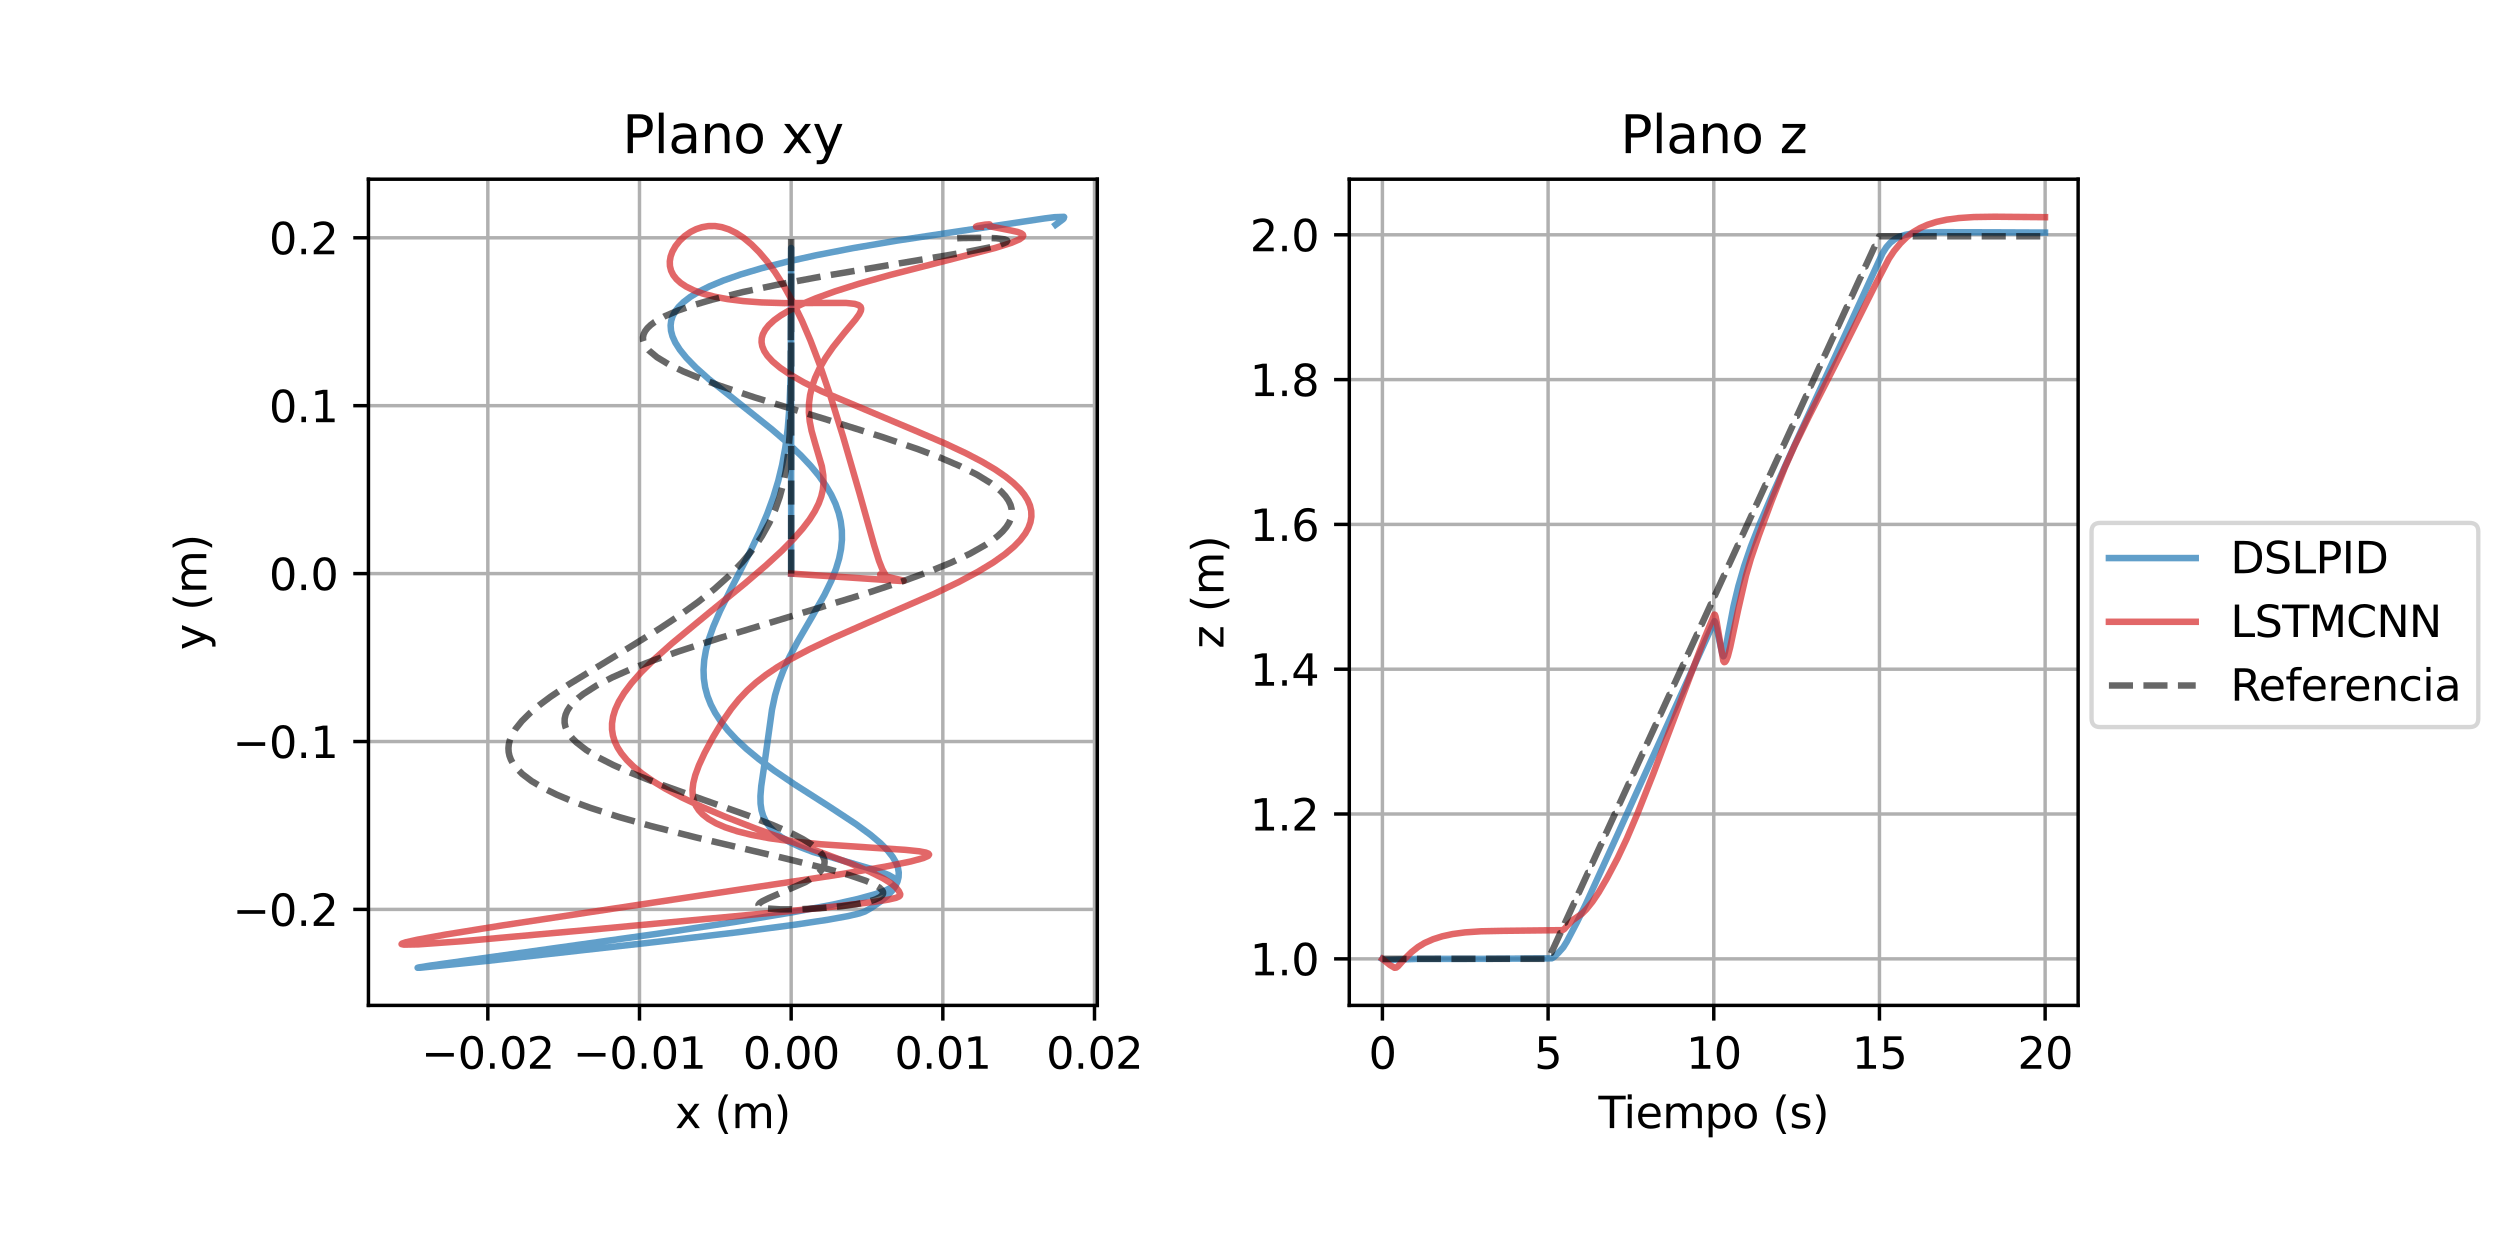 <?xml version="1.0" encoding="utf-8" standalone="no"?>
<!DOCTYPE svg PUBLIC "-//W3C//DTD SVG 1.1//EN"
  "http://www.w3.org/Graphics/SVG/1.1/DTD/svg11.dtd">
<svg height="288pt" version="1.1" viewBox="0 0 576 288" width="576pt" xmlns="http://www.w3.org/2000/svg" xmlns:xlink="http://www.w3.org/1999/xlink">
 <defs>
  <style type="text/css">*{stroke-linecap:butt;stroke-linejoin:round;}</style>
 </defs>
 <g id="figure_1">
  <g id="patch_1">
   <path d="M 0 288 
L 576 288 
L 576 0 
L 0 0 
z
" style="fill:#ffffff;"/>
  </g>
  <g id="axes_1">
   <g id="patch_2">
    <path d="M 84.89 231.64 
L 252.816 231.64 
L 252.816 41.28 
L 84.89 41.28 
z
" style="fill:#ffffff;"/>
   </g>
   <g id="matplotlib.axis_1">
    <g id="xtick_1">
     <g id="line2d_1">
      <path clip-path="url(#p0138a5e4fb)" d="M 112.394 231.64 
L 112.394 41.28 
" style="fill:none;stroke:#b0b0b0;stroke-linecap:square;stroke-width:0.8;"/>
     </g>
     <g id="line2d_2">
      <defs>
       <path d="M 0 0 
L 0 3.5 
" id="m90c041fab7" style="stroke:#000000;stroke-width:0.8;"/>
      </defs>
      <g>
       <use style="stroke:#000000;stroke-width:0.8;" x="112.394" xlink:href="#m90c041fab7" y="231.64"/>
      </g>
     </g>
     <g id="text_1">
      <!-- −0.02 -->
      <g transform="translate(97.072 246.238)scale(0.1 -0.1)">
       <defs>
        <path d="M 678 2272 
L 4684 2272 
L 4684 1741 
L 678 1741 
L 678 2272 
z
" id="DejaVuSans-2212" transform="scale(0.016)"/>
        <path d="M 2034 4250 
Q 1547 4250 1301 3770 
Q 1056 3291 1056 2328 
Q 1056 1369 1301 889 
Q 1547 409 2034 409 
Q 2525 409 2770 889 
Q 3016 1369 3016 2328 
Q 3016 3291 2770 3770 
Q 2525 4250 2034 4250 
z
M 2034 4750 
Q 2819 4750 3233 4129 
Q 3647 3509 3647 2328 
Q 3647 1150 3233 529 
Q 2819 -91 2034 -91 
Q 1250 -91 836 529 
Q 422 1150 422 2328 
Q 422 3509 836 4129 
Q 1250 4750 2034 4750 
z
" id="DejaVuSans-30" transform="scale(0.016)"/>
        <path d="M 684 794 
L 1344 794 
L 1344 0 
L 684 0 
L 684 794 
z
" id="DejaVuSans-2e" transform="scale(0.016)"/>
        <path d="M 1228 531 
L 3431 531 
L 3431 0 
L 469 0 
L 469 531 
Q 828 903 1448 1529 
Q 2069 2156 2228 2338 
Q 2531 2678 2651 2914 
Q 2772 3150 2772 3378 
Q 2772 3750 2511 3984 
Q 2250 4219 1831 4219 
Q 1534 4219 1204 4116 
Q 875 4013 500 3803 
L 500 4441 
Q 881 4594 1212 4672 
Q 1544 4750 1819 4750 
Q 2544 4750 2975 4387 
Q 3406 4025 3406 3419 
Q 3406 3131 3298 2873 
Q 3191 2616 2906 2266 
Q 2828 2175 2409 1742 
Q 1991 1309 1228 531 
z
" id="DejaVuSans-32" transform="scale(0.016)"/>
       </defs>
       <use xlink:href="#DejaVuSans-2212"/>
       <use x="83.789" xlink:href="#DejaVuSans-30"/>
       <use x="147.412" xlink:href="#DejaVuSans-2e"/>
       <use x="179.199" xlink:href="#DejaVuSans-30"/>
       <use x="242.822" xlink:href="#DejaVuSans-32"/>
      </g>
     </g>
    </g>
    <g id="xtick_2">
     <g id="line2d_3">
      <path clip-path="url(#p0138a5e4fb)" d="M 147.339 231.64 
L 147.339 41.28 
" style="fill:none;stroke:#b0b0b0;stroke-linecap:square;stroke-width:0.8;"/>
     </g>
     <g id="line2d_4">
      <g>
       <use style="stroke:#000000;stroke-width:0.8;" x="147.339" xlink:href="#m90c041fab7" y="231.64"/>
      </g>
     </g>
     <g id="text_2">
      <!-- −0.01 -->
      <g transform="translate(132.016 246.238)scale(0.1 -0.1)">
       <defs>
        <path d="M 794 531 
L 1825 531 
L 1825 4091 
L 703 3866 
L 703 4441 
L 1819 4666 
L 2450 4666 
L 2450 531 
L 3481 531 
L 3481 0 
L 794 0 
L 794 531 
z
" id="DejaVuSans-31" transform="scale(0.016)"/>
       </defs>
       <use xlink:href="#DejaVuSans-2212"/>
       <use x="83.789" xlink:href="#DejaVuSans-30"/>
       <use x="147.412" xlink:href="#DejaVuSans-2e"/>
       <use x="179.199" xlink:href="#DejaVuSans-30"/>
       <use x="242.822" xlink:href="#DejaVuSans-31"/>
      </g>
     </g>
    </g>
    <g id="xtick_3">
     <g id="line2d_5">
      <path clip-path="url(#p0138a5e4fb)" d="M 182.284 231.64 
L 182.284 41.28 
" style="fill:none;stroke:#b0b0b0;stroke-linecap:square;stroke-width:0.8;"/>
     </g>
     <g id="line2d_6">
      <g>
       <use style="stroke:#000000;stroke-width:0.8;" x="182.284" xlink:href="#m90c041fab7" y="231.64"/>
      </g>
     </g>
     <g id="text_3">
      <!-- 0.00 -->
      <g transform="translate(171.151 246.238)scale(0.1 -0.1)">
       <use xlink:href="#DejaVuSans-30"/>
       <use x="63.623" xlink:href="#DejaVuSans-2e"/>
       <use x="95.41" xlink:href="#DejaVuSans-30"/>
       <use x="159.033" xlink:href="#DejaVuSans-30"/>
      </g>
     </g>
    </g>
    <g id="xtick_4">
     <g id="line2d_7">
      <path clip-path="url(#p0138a5e4fb)" d="M 217.228 231.64 
L 217.228 41.28 
" style="fill:none;stroke:#b0b0b0;stroke-linecap:square;stroke-width:0.8;"/>
     </g>
     <g id="line2d_8">
      <g>
       <use style="stroke:#000000;stroke-width:0.8;" x="217.228" xlink:href="#m90c041fab7" y="231.64"/>
      </g>
     </g>
     <g id="text_4">
      <!-- 0.01 -->
      <g transform="translate(206.095 246.238)scale(0.1 -0.1)">
       <use xlink:href="#DejaVuSans-30"/>
       <use x="63.623" xlink:href="#DejaVuSans-2e"/>
       <use x="95.41" xlink:href="#DejaVuSans-30"/>
       <use x="159.033" xlink:href="#DejaVuSans-31"/>
      </g>
     </g>
    </g>
    <g id="xtick_5">
     <g id="line2d_9">
      <path clip-path="url(#p0138a5e4fb)" d="M 252.173 231.64 
L 252.173 41.28 
" style="fill:none;stroke:#b0b0b0;stroke-linecap:square;stroke-width:0.8;"/>
     </g>
     <g id="line2d_10">
      <g>
       <use style="stroke:#000000;stroke-width:0.8;" x="252.173" xlink:href="#m90c041fab7" y="231.64"/>
      </g>
     </g>
     <g id="text_5">
      <!-- 0.02 -->
      <g transform="translate(241.04 246.238)scale(0.1 -0.1)">
       <use xlink:href="#DejaVuSans-30"/>
       <use x="63.623" xlink:href="#DejaVuSans-2e"/>
       <use x="95.41" xlink:href="#DejaVuSans-30"/>
       <use x="159.033" xlink:href="#DejaVuSans-32"/>
      </g>
     </g>
    </g>
    <g id="text_6">
     <!-- x (m) -->
     <g transform="translate(155.533 259.917)scale(0.1 -0.1)">
      <defs>
       <path d="M 3513 3500 
L 2247 1797 
L 3578 0 
L 2900 0 
L 1881 1375 
L 863 0 
L 184 0 
L 1544 1831 
L 300 3500 
L 978 3500 
L 1906 2253 
L 2834 3500 
L 3513 3500 
z
" id="DejaVuSans-78" transform="scale(0.016)"/>
       <path id="DejaVuSans-20" transform="scale(0.016)"/>
       <path d="M 1984 4856 
Q 1566 4138 1362 3434 
Q 1159 2731 1159 2009 
Q 1159 1288 1364 580 
Q 1569 -128 1984 -844 
L 1484 -844 
Q 1016 -109 783 600 
Q 550 1309 550 2009 
Q 550 2706 781 3412 
Q 1013 4119 1484 4856 
L 1984 4856 
z
" id="DejaVuSans-28" transform="scale(0.016)"/>
       <path d="M 3328 2828 
Q 3544 3216 3844 3400 
Q 4144 3584 4550 3584 
Q 5097 3584 5394 3201 
Q 5691 2819 5691 2113 
L 5691 0 
L 5113 0 
L 5113 2094 
Q 5113 2597 4934 2840 
Q 4756 3084 4391 3084 
Q 3944 3084 3684 2787 
Q 3425 2491 3425 1978 
L 3425 0 
L 2847 0 
L 2847 2094 
Q 2847 2600 2669 2842 
Q 2491 3084 2119 3084 
Q 1678 3084 1418 2786 
Q 1159 2488 1159 1978 
L 1159 0 
L 581 0 
L 581 3500 
L 1159 3500 
L 1159 2956 
Q 1356 3278 1631 3431 
Q 1906 3584 2284 3584 
Q 2666 3584 2933 3390 
Q 3200 3197 3328 2828 
z
" id="DejaVuSans-6d" transform="scale(0.016)"/>
       <path d="M 513 4856 
L 1013 4856 
Q 1481 4119 1714 3412 
Q 1947 2706 1947 2009 
Q 1947 1309 1714 600 
Q 1481 -109 1013 -844 
L 513 -844 
Q 928 -128 1133 580 
Q 1338 1288 1338 2009 
Q 1338 2731 1133 3434 
Q 928 4138 513 4856 
z
" id="DejaVuSans-29" transform="scale(0.016)"/>
      </defs>
      <use xlink:href="#DejaVuSans-78"/>
      <use x="59.18" xlink:href="#DejaVuSans-20"/>
      <use x="90.967" xlink:href="#DejaVuSans-28"/>
      <use x="129.98" xlink:href="#DejaVuSans-6d"/>
      <use x="227.393" xlink:href="#DejaVuSans-29"/>
     </g>
    </g>
   </g>
   <g id="matplotlib.axis_2">
    <g id="ytick_1">
     <g id="line2d_11">
      <path clip-path="url(#p0138a5e4fb)" d="M 84.89 209.533 
L 252.816 209.533 
" style="fill:none;stroke:#b0b0b0;stroke-linecap:square;stroke-width:0.8;"/>
     </g>
     <g id="line2d_12">
      <defs>
       <path d="M 0 0 
L -3.5 0 
" id="mde6a7881a1" style="stroke:#000000;stroke-width:0.8;"/>
      </defs>
      <g>
       <use style="stroke:#000000;stroke-width:0.8;" x="84.89" xlink:href="#mde6a7881a1" y="209.533"/>
      </g>
     </g>
     <g id="text_7">
      <!-- −0.2 -->
      <g transform="translate(53.607 213.332)scale(0.1 -0.1)">
       <use xlink:href="#DejaVuSans-2212"/>
       <use x="83.789" xlink:href="#DejaVuSans-30"/>
       <use x="147.412" xlink:href="#DejaVuSans-2e"/>
       <use x="179.199" xlink:href="#DejaVuSans-32"/>
      </g>
     </g>
    </g>
    <g id="ytick_2">
     <g id="line2d_13">
      <path clip-path="url(#p0138a5e4fb)" d="M 84.89 170.845 
L 252.816 170.845 
" style="fill:none;stroke:#b0b0b0;stroke-linecap:square;stroke-width:0.8;"/>
     </g>
     <g id="line2d_14">
      <g>
       <use style="stroke:#000000;stroke-width:0.8;" x="84.89" xlink:href="#mde6a7881a1" y="170.845"/>
      </g>
     </g>
     <g id="text_8">
      <!-- −0.1 -->
      <g transform="translate(53.607 174.644)scale(0.1 -0.1)">
       <use xlink:href="#DejaVuSans-2212"/>
       <use x="83.789" xlink:href="#DejaVuSans-30"/>
       <use x="147.412" xlink:href="#DejaVuSans-2e"/>
       <use x="179.199" xlink:href="#DejaVuSans-31"/>
      </g>
     </g>
    </g>
    <g id="ytick_3">
     <g id="line2d_15">
      <path clip-path="url(#p0138a5e4fb)" d="M 84.89 132.157 
L 252.816 132.157 
" style="fill:none;stroke:#b0b0b0;stroke-linecap:square;stroke-width:0.8;"/>
     </g>
     <g id="line2d_16">
      <g>
       <use style="stroke:#000000;stroke-width:0.8;" x="84.89" xlink:href="#mde6a7881a1" y="132.157"/>
      </g>
     </g>
     <g id="text_9">
      <!-- 0.0 -->
      <g transform="translate(61.987 135.957)scale(0.1 -0.1)">
       <use xlink:href="#DejaVuSans-30"/>
       <use x="63.623" xlink:href="#DejaVuSans-2e"/>
       <use x="95.41" xlink:href="#DejaVuSans-30"/>
      </g>
     </g>
    </g>
    <g id="ytick_4">
     <g id="line2d_17">
      <path clip-path="url(#p0138a5e4fb)" d="M 84.89 93.47 
L 252.816 93.47 
" style="fill:none;stroke:#b0b0b0;stroke-linecap:square;stroke-width:0.8;"/>
     </g>
     <g id="line2d_18">
      <g>
       <use style="stroke:#000000;stroke-width:0.8;" x="84.89" xlink:href="#mde6a7881a1" y="93.47"/>
      </g>
     </g>
     <g id="text_10">
      <!-- 0.1 -->
      <g transform="translate(61.987 97.269)scale(0.1 -0.1)">
       <use xlink:href="#DejaVuSans-30"/>
       <use x="63.623" xlink:href="#DejaVuSans-2e"/>
       <use x="95.41" xlink:href="#DejaVuSans-31"/>
      </g>
     </g>
    </g>
    <g id="ytick_5">
     <g id="line2d_19">
      <path clip-path="url(#p0138a5e4fb)" d="M 84.89 54.782 
L 252.816 54.782 
" style="fill:none;stroke:#b0b0b0;stroke-linecap:square;stroke-width:0.8;"/>
     </g>
     <g id="line2d_20">
      <g>
       <use style="stroke:#000000;stroke-width:0.8;" x="84.89" xlink:href="#mde6a7881a1" y="54.782"/>
      </g>
     </g>
     <g id="text_11">
      <!-- 0.2 -->
      <g transform="translate(61.987 58.581)scale(0.1 -0.1)">
       <use xlink:href="#DejaVuSans-30"/>
       <use x="63.623" xlink:href="#DejaVuSans-2e"/>
       <use x="95.41" xlink:href="#DejaVuSans-32"/>
      </g>
     </g>
    </g>
    <g id="text_12">
     <!-- y (m) -->
     <g transform="translate(47.528 149.78)rotate(-90)scale(0.1 -0.1)">
      <defs>
       <path d="M 2059 -325 
Q 1816 -950 1584 -1140 
Q 1353 -1331 966 -1331 
L 506 -1331 
L 506 -850 
L 844 -850 
Q 1081 -850 1212 -737 
Q 1344 -625 1503 -206 
L 1606 56 
L 191 3500 
L 800 3500 
L 1894 763 
L 2988 3500 
L 3597 3500 
L 2059 -325 
z
" id="DejaVuSans-79" transform="scale(0.016)"/>
      </defs>
      <use xlink:href="#DejaVuSans-79"/>
      <use x="59.18" xlink:href="#DejaVuSans-20"/>
      <use x="90.967" xlink:href="#DejaVuSans-28"/>
      <use x="129.98" xlink:href="#DejaVuSans-6d"/>
      <use x="227.393" xlink:href="#DejaVuSans-29"/>
     </g>
    </g>
   </g>
   <g id="line2d_21">
    <path clip-path="url(#p0138a5e4fb)" d="M 182.284 132.157 
L 182.284 57.133 
L 182.176 86.37 
L 181.904 93.565 
L 181.493 98.771 
L 180.922 103.208 
L 180.208 107.082 
L 179.305 110.799 
L 178.158 114.574 
L 176.753 118.418 
L 175.006 122.541 
L 172.703 127.366 
L 168.642 135.234 
L 165.897 140.77 
L 164.349 144.364 
L 163.314 147.301 
L 162.649 149.796 
L 162.255 152.065 
L 162.092 154.315 
L 162.165 156.341 
L 162.461 158.349 
L 162.993 160.338 
L 163.766 162.307 
L 164.782 164.255 
L 166.039 166.181 
L 167.692 168.273 
L 169.612 170.336 
L 171.984 172.551 
L 174.837 174.906 
L 178.417 177.563 
L 182.975 180.659 
L 191.157 185.889 
L 197.181 189.856 
L 200.516 192.302 
L 202.799 194.224 
L 204.499 195.932 
L 205.689 197.442 
L 206.455 198.767 
L 206.886 199.923 
L 207.073 201.031 
L 207.032 202.09 
L 206.78 203.1 
L 206.287 204.154 
L 205.533 205.234 
L 204.433 206.401 
L 202.898 207.68 
L 200.727 209.175 
L 199.289 210.007 
L 198.01 210.454 
L 195.437 211.061 
L 190.773 211.905 
L 183.044 213.067 
L 170.17 214.768 
L 151.381 216.997 
L 112.413 221.375 
L 96.736 222.972 
L 96.221 222.974 
L 96.489 222.894 
L 99.207 222.456 
L 113.136 220.508 
L 150.477 215.275 
L 169.459 212.396 
L 182.774 210.163 
L 191.913 208.414 
L 197.742 207.099 
L 201.635 206.021 
L 204.062 205.146 
L 205.445 204.443 
L 206.135 203.888 
L 206.403 203.462 
L 206.434 203.05 
L 206.245 202.651 
L 205.727 202.167 
L 204.737 201.603 
L 202.898 200.87 
L 199.655 199.871 
L 187.312 196.291 
L 184.292 195.133 
L 181.925 194.014 
L 179.93 192.821 
L 178.48 191.698 
L 177.329 190.521 
L 176.459 189.291 
L 175.844 188.013 
L 175.451 186.692 
L 175.231 185.162 
L 175.202 183.414 
L 175.393 181.083 
L 176.013 176.849 
L 176.93 170.256 
L 177.862 163.539 
L 178.571 160.217 
L 179.443 157.245 
L 180.5 154.432 
L 181.892 151.375 
L 183.752 147.858 
L 187.063 142.173 
L 189.956 137.046 
L 191.524 133.822 
L 192.632 131.024 
L 193.34 128.657 
L 193.773 126.509 
L 193.985 124.366 
L 193.963 122.23 
L 193.697 120.102 
L 193.245 118.195 
L 192.505 116.088 
L 191.519 113.992 
L 190.295 111.91 
L 188.687 109.637 
L 186.825 107.384 
L 184.536 104.948 
L 181.578 102.141 
L 177.91 98.981 
L 172.594 94.731 
L 163.279 87.325 
L 160.311 84.67 
L 158.131 82.429 
L 156.635 80.578 
L 155.593 78.934 
L 154.94 77.485 
L 154.604 76.224 
L 154.511 74.989 
L 154.636 73.928 
L 154.96 72.888 
L 155.488 71.869 
L 156.343 70.729 
L 157.469 69.618 
L 159.057 68.401 
L 160.981 67.221 
L 163.499 65.953 
L 166.708 64.614 
L 170.691 63.218 
L 175.505 61.786 
L 181.164 60.338 
L 188.067 58.806 
L 196.569 57.16 
L 206.76 55.424 
L 219.513 53.491 
L 240.742 50.319 
L 242.952 50.041 
L 245.125 49.958 
L 245.182 50.011 
L 245.138 50.075 
L 245.075 50.33 
L 244.884 50.535 
L 243.216 51.781 
L 243.216 51.781 
" style="fill:none;stroke:#1f77b4;stroke-linecap:square;stroke-opacity:0.7;stroke-width:1.5;"/>
   </g>
   <g id="line2d_22">
    <path clip-path="url(#p0138a5e4fb)" d="M 182.284 132.157 
L 207.349 133.844 
L 208.201 133.807 
L 208.117 133.754 
L 207.146 133.525 
L 203.743 132.721 
L 203.696 132.653 
L 203.794 132.624 
L 203.842 132.628 
L 203.11 132.536 
L 202.796 132.355 
L 202.803 132.34 
L 202.992 132.278 
L 203.918 132.284 
L 203.808 132.125 
L 203.277 131.146 
L 202.511 129.198 
L 201.426 125.724 
L 198.048 113.718 
L 194.255 100.633 
L 191.378 91.392 
L 188.827 83.937 
L 186.709 78.405 
L 184.792 73.943 
L 182.784 69.805 
L 180.7 66.043 
L 178.559 62.696 
L 176.751 60.246 
L 174.94 58.117 
L 173.142 56.315 
L 171.371 54.841 
L 169.636 53.692 
L 167.946 52.859 
L 166.306 52.327 
L 164.725 52.078 
L 163.209 52.091 
L 161.767 52.338 
L 160.409 52.791 
L 159.148 53.419 
L 157.782 54.364 
L 156.601 55.473 
L 155.632 56.698 
L 154.906 57.996 
L 154.509 59.104 
L 154.32 60.214 
L 154.353 61.307 
L 154.619 62.367 
L 155.125 63.38 
L 155.874 64.334 
L 156.865 65.22 
L 158.092 66.03 
L 159.857 66.896 
L 161.914 67.641 
L 164.63 68.358 
L 167.62 68.915 
L 171.269 69.371 
L 175.518 69.683 
L 180.659 69.838 
L 187.464 69.806 
L 194.892 69.791 
L 196.92 70.008 
L 197.844 70.308 
L 198.291 70.685 
L 198.426 71.098 
L 198.351 71.599 
L 197.961 72.405 
L 197.088 73.63 
L 194.488 76.748 
L 191.929 79.967 
L 190.21 82.455 
L 188.833 84.832 
L 187.814 87.033 
L 187.118 89.019 
L 186.646 90.991 
L 186.397 92.932 
L 186.365 95.04 
L 186.561 97.085 
L 186.985 99.259 
L 187.786 102.099 
L 189.358 107.449 
L 189.687 109.524 
L 189.737 111.251 
L 189.58 112.815 
L 189.212 114.396 
L 188.626 116.001 
L 187.714 117.821 
L 186.532 119.681 
L 184.936 121.78 
L 182.87 124.131 
L 180.086 126.948 
L 176.503 130.249 
L 171.599 134.455 
L 163.315 141.22 
L 154.827 148.235 
L 150.603 152.019 
L 147.673 154.93 
L 145.487 157.399 
L 143.806 159.637 
L 142.581 161.657 
L 141.753 163.469 
L 141.257 165.082 
L 141.011 166.678 
L 141.009 168.084 
L 141.22 169.477 
L 141.649 170.859 
L 142.299 172.229 
L 143.172 173.587 
L 144.418 175.099 
L 145.936 176.594 
L 147.931 178.233 
L 150.48 180.008 
L 153.372 181.75 
L 157.178 183.764 
L 161.664 185.872 
L 167.147 188.197 
L 174.282 190.965 
L 186.154 195.282 
L 195.713 198.854 
L 200.385 200.826 
L 203.411 202.337 
L 205.332 203.539 
L 206.44 204.479 
L 207.102 205.333 
L 207.416 206.015 
L 207.371 206.315 
L 207.135 206.555 
L 206.425 206.863 
L 204.714 207.263 
L 201.294 207.796 
L 193.649 208.714 
L 180.153 210.091 
L 135.519 214.257 
L 106.684 216.845 
L 96.403 217.586 
L 93.066 217.648 
L 92.523 217.524 
L 92.634 217.396 
L 93.525 217.095 
L 96.19 216.499 
L 102.63 215.33 
L 115.936 213.183 
L 141.714 209.285 
L 192.059 201.696 
L 204.015 199.664 
L 209.863 198.478 
L 212.753 197.694 
L 213.856 197.192 
L 214.063 196.885 
L 213.899 196.668 
L 213.306 196.427 
L 211.816 196.14 
L 208.53 195.801 
L 201.183 195.327 
L 189.037 194.509 
L 182.412 193.847 
L 177.281 193.133 
L 173.12 192.348 
L 169.859 191.532 
L 167.051 190.602 
L 164.979 189.697 
L 163.267 188.711 
L 161.907 187.646 
L 161.008 186.677 
L 160.34 185.658 
L 159.887 184.596 
L 159.603 183.308 
L 159.553 181.974 
L 159.736 180.405 
L 160.193 178.597 
L 161.018 176.349 
L 162.348 173.467 
L 164.316 169.793 
L 166.475 166.216 
L 168.469 163.33 
L 170.28 161.085 
L 172.188 159.068 
L 174.188 157.263 
L 176.487 155.474 
L 179.122 153.691 
L 182.434 151.726 
L 186.545 149.563 
L 191.957 146.994 
L 199.705 143.59 
L 215.278 136.803 
L 220.913 134.091 
L 225.278 131.758 
L 228.808 129.614 
L 231.556 127.671 
L 233.609 125.937 
L 235.081 124.419 
L 236.23 122.902 
L 236.95 121.604 
L 237.419 120.309 
L 237.634 119.02 
L 237.594 117.737 
L 237.3 116.462 
L 236.756 115.194 
L 235.968 113.936 
L 234.944 112.687 
L 233.463 111.244 
L 231.693 109.815 
L 229.343 108.201 
L 226.326 106.409 
L 222.579 104.448 
L 217.654 102.136 
L 211.072 99.307 
L 189.311 90.154 
L 185.186 88.096 
L 181.961 86.242 
L 179.766 84.747 
L 178.003 83.274 
L 176.816 81.984 
L 176.077 80.869 
L 175.622 79.77 
L 175.459 78.839 
L 175.503 77.921 
L 175.753 77.014 
L 176.298 75.972 
L 177.107 74.948 
L 178.341 73.8 
L 179.887 72.677 
L 181.969 71.445 
L 184.664 70.117 
L 188.027 68.707 
L 192.433 67.113 
L 197.919 65.375 
L 205.156 63.335 
L 215.538 60.669 
L 229.262 57.135 
L 233.046 55.94 
L 234.885 55.145 
L 235.585 54.637 
L 235.751 54.301 
L 235.66 54.036 
L 235.291 53.754 
L 234.441 53.435 
L 232.707 53.059 
L 227.975 52.124 
L 227.914 51.933 
L 228.023 51.71 
L 227.912 51.69 
L 226.98 51.75 
L 225.254 52.044 
L 224.885 52.215 
L 225.157 52.239 
L 226.008 52.247 
L 226.008 52.247 
" style="fill:none;stroke:#d62728;stroke-linecap:square;stroke-opacity:0.7;stroke-width:1.5;"/>
   </g>
   <g id="line2d_23">
    <path clip-path="url(#p0138a5e4fb)" d="M 182.284 132.157 
L 182.284 54.789 
L 182.178 93.679 
L 181.946 100.015 
L 181.946 100.015 
L 181.565 104.713 
L 181.565 104.713 
L 181.035 108.558 
L 181.035 108.558 
L 180.45 111.486 
L 180.45 111.486 
L 179.658 114.447 
L 179.658 114.447 
L 178.611 117.436 
L 178.611 117.436 
L 177.263 120.448 
L 177.263 120.448 
L 175.567 123.479 
L 175.567 123.479 
L 174.221 125.508 
L 174.221 125.508 
L 172.692 127.541 
L 172.692 127.541 
L 170.97 129.578 
L 170.97 129.578 
L 168.016 132.637 
L 168.016 132.637 
L 164.613 135.695 
L 164.613 135.695 
L 160.777 138.748 
L 160.777 138.748 
L 156.548 141.791 
L 156.548 141.791 
L 151.988 144.82 
L 151.988 144.82 
L 145.554 148.827 
L 145.554 148.827 
L 131.094 157.66 
L 131.094 157.66 
L 126.843 160.532 
L 126.843 160.532 
L 124.317 162.422 
L 124.317 162.422 
L 122.099 164.291 
L 122.099 164.291 
L 120.236 166.138 
L 120.236 166.138 
L 118.776 167.961 
L 118.776 167.961 
L 117.759 169.759 
L 117.759 169.759 
L 117.429 170.649 
L 117.429 170.649 
L 117.223 171.532 
L 117.223 171.532 
L 117.144 172.408 
L 117.144 172.408 
L 117.196 173.277 
L 117.196 173.277 
L 117.38 174.139 
L 117.38 174.139 
L 117.7 174.994 
L 117.7 174.994 
L 118.155 175.841 
L 118.155 175.841 
L 118.747 176.681 
L 118.747 176.681 
L 120.343 178.337 
L 120.343 178.337 
L 122.48 179.961 
L 122.48 179.961 
L 125.143 181.552 
L 125.143 181.552 
L 128.307 183.108 
L 128.307 183.108 
L 131.936 184.629 
L 131.936 184.629 
L 135.985 186.114 
L 135.985 186.114 
L 142.725 188.27 
L 142.725 188.27 
L 150.074 190.338 
L 150.074 190.338 
L 160.394 192.953 
L 160.394 192.953 
L 180.454 197.668 
L 180.454 197.668 
L 190.839 200.246 
L 190.839 200.246 
L 195.765 201.651 
L 195.765 201.651 
L 199.531 202.947 
L 199.531 202.947 
L 201.354 203.749 
L 201.354 203.749 
L 202.613 204.5 
L 202.613 204.5 
L 203.311 205.202 
L 203.311 205.202 
L 203.454 205.533 
L 203.454 205.533 
L 203.463 205.852 
L 203.463 205.852 
L 203.342 206.158 
L 203.342 206.158 
L 202.727 206.73 
L 202.727 206.73 
L 201.653 207.251 
L 201.653 207.251 
L 200.172 207.718 
L 200.172 207.718 
L 197.322 208.32 
L 197.322 208.32 
L 193.926 208.802 
L 193.926 208.802 
L 188.985 209.257 
L 188.985 209.257 
L 184.126 209.494 
L 184.126 209.494 
L 179.907 209.515 
L 179.907 209.515 
L 176.782 209.318 
L 176.782 209.318 
L 175.345 209.028 
L 175.345 209.028 
L 174.858 208.767 
L 174.858 208.767 
L 174.75 208.452 
L 174.75 208.452 
L 175.013 208.083 
L 175.013 208.083 
L 175.624 207.661 
L 175.624 207.661 
L 177.113 206.928 
L 177.113 206.928 
L 185.574 203.238 
L 185.574 203.238 
L 187.662 201.964 
L 187.662 201.964 
L 188.756 201.054 
L 188.756 201.054 
L 189.536 200.094 
L 189.536 200.094 
L 189.942 199.087 
L 189.942 199.087 
L 189.988 198.565 
L 189.988 198.565 
L 189.924 198.032 
L 189.924 198.032 
L 189.443 196.931 
L 189.443 196.931 
L 188.473 195.784 
L 188.473 195.784 
L 187.001 194.592 
L 187.001 194.592 
L 185.025 193.355 
L 185.025 193.355 
L 182.56 192.076 
L 182.56 192.076 
L 178.012 190.077 
L 178.012 190.077 
L 172.582 187.986 
L 172.582 187.986 
L 162.185 184.305 
L 162.185 184.305 
L 151.256 180.392 
L 151.256 180.392 
L 145.073 177.941 
L 145.073 177.941 
L 141.315 176.266 
L 141.315 176.266 
L 137.962 174.559 
L 137.962 174.559 
L 135.103 172.822 
L 135.103 172.822 
L 132.822 171.057 
L 132.822 171.057 
L 131.92 170.163 
L 131.92 170.163 
L 131.189 169.263 
L 131.189 169.263 
L 130.636 168.357 
L 130.636 168.357 
L 130.266 167.443 
L 130.266 167.443 
L 130.086 166.524 
L 130.086 166.524 
L 130.099 165.598 
L 130.099 165.598 
L 130.309 164.667 
L 130.309 164.667 
L 130.719 163.73 
L 130.719 163.73 
L 131.33 162.787 
L 131.33 162.787 
L 132.142 161.838 
L 132.142 161.838 
L 133.155 160.884 
L 133.155 160.884 
L 134.367 159.926 
L 134.367 159.926 
L 137.375 157.993 
L 137.375 157.993 
L 141.133 156.042 
L 141.133 156.042 
L 145.589 154.074 
L 145.589 154.074 
L 150.677 152.09 
L 150.677 152.09 
L 156.316 150.092 
L 156.316 150.092 
L 165.603 147.071 
L 165.603 147.071 
L 178.964 143.006 
L 178.964 143.006 
L 199.166 136.853 
L 199.166 136.853 
L 208.448 133.762 
L 208.448 133.762 
L 214.065 131.7 
L 214.065 131.7 
L 219.106 129.637 
L 219.106 129.637 
L 223.477 127.577 
L 223.477 127.577 
L 227.101 125.519 
L 227.101 125.519 
L 228.613 124.492 
L 228.613 124.492 
L 229.914 123.466 
L 229.914 123.466 
L 231 122.441 
L 231 122.441 
L 231.867 121.418 
L 231.867 121.418 
L 232.511 120.398 
L 232.511 120.398 
L 232.93 119.379 
L 232.93 119.379 
L 233.123 118.362 
L 233.123 118.362 
L 233.09 117.348 
L 233.09 117.348 
L 232.833 116.336 
L 232.833 116.336 
L 232.353 115.327 
L 232.353 115.327 
L 231.654 114.321 
L 231.654 114.321 
L 230.741 113.318 
L 230.741 113.318 
L 229.619 112.319 
L 229.619 112.319 
L 228.295 111.323 
L 228.295 111.323 
L 225.071 109.342 
L 225.071 109.342 
L 221.143 107.377 
L 221.143 107.377 
L 216.595 105.43 
L 216.595 105.43 
L 211.525 103.501 
L 211.525 103.501 
L 203.178 100.647 
L 203.178 100.647 
L 191.277 96.92 
L 191.277 96.92 
L 173.735 91.52 
L 173.735 91.52 
L 165.951 88.915 
L 165.951 88.915 
L 161.365 87.216 
L 161.365 87.216 
L 157.362 85.549 
L 157.362 85.549 
L 154.016 83.916 
L 154.016 83.916 
L 151.385 82.317 
L 151.385 82.317 
L 149.512 80.753 
L 149.512 80.753 
L 148.869 79.985 
L 148.869 79.985 
L 148.425 79.226 
L 148.425 79.226 
L 148.181 78.476 
L 148.181 78.476 
L 148.136 77.736 
L 148.136 77.736 
L 148.291 77.006 
L 148.291 77.006 
L 148.641 76.285 
L 148.641 76.285 
L 149.186 75.575 
L 149.186 75.575 
L 149.921 74.874 
L 149.921 74.874 
L 150.841 74.184 
L 150.841 74.184 
L 153.215 72.835 
L 153.215 72.835 
L 156.254 71.528 
L 156.254 71.528 
L 159.892 70.264 
L 159.892 70.264 
L 164.055 69.044 
L 164.055 69.044 
L 171.098 67.299 
L 171.098 67.299 
L 178.828 65.658 
L 178.828 65.658 
L 189.647 63.638 
L 189.647 63.638 
L 205.444 60.975 
L 205.444 60.975 
L 222.278 58.141 
L 222.278 58.141 
L 227.813 57.04 
L 227.813 57.04 
L 230.489 56.355 
L 230.489 56.355 
L 231.868 55.793 
L 231.868 55.793 
L 232.08 55.486 
L 232.08 55.486 
L 231.98 55.353 
L 231.98 55.353 
L 231.387 55.129 
L 231.387 55.129 
L 229.579 54.897 
L 229.579 54.897 
L 226.799 54.79 
L 226.799 54.79 
L 221.88 54.841 
L 221.88 54.841 
L 219.029 54.951 
L 219.029 54.951 
" style="fill:none;stroke:#000000;stroke-dasharray:5.55,2.4;stroke-dashoffset:0;stroke-opacity:0.595;stroke-width:1.5;"/>
   </g>
   <g id="patch_3">
    <path d="M 84.89 231.64 
L 84.89 41.28 
" style="fill:none;stroke:#000000;stroke-linecap:square;stroke-linejoin:miter;stroke-width:0.8;"/>
   </g>
   <g id="patch_4">
    <path d="M 252.816 231.64 
L 252.816 41.28 
" style="fill:none;stroke:#000000;stroke-linecap:square;stroke-linejoin:miter;stroke-width:0.8;"/>
   </g>
   <g id="patch_5">
    <path d="M 84.89 231.64 
L 252.816 231.64 
" style="fill:none;stroke:#000000;stroke-linecap:square;stroke-linejoin:miter;stroke-width:0.8;"/>
   </g>
   <g id="patch_6">
    <path d="M 84.89 41.28 
L 252.816 41.28 
" style="fill:none;stroke:#000000;stroke-linecap:square;stroke-linejoin:miter;stroke-width:0.8;"/>
   </g>
   <g id="text_13">
    <!-- Plano xy -->
    <g transform="translate(143.408 35.28)scale(0.12 -0.12)">
     <defs>
      <path d="M 1259 4147 
L 1259 2394 
L 2053 2394 
Q 2494 2394 2734 2622 
Q 2975 2850 2975 3272 
Q 2975 3691 2734 3919 
Q 2494 4147 2053 4147 
L 1259 4147 
z
M 628 4666 
L 2053 4666 
Q 2838 4666 3239 4311 
Q 3641 3956 3641 3272 
Q 3641 2581 3239 2228 
Q 2838 1875 2053 1875 
L 1259 1875 
L 1259 0 
L 628 0 
L 628 4666 
z
" id="DejaVuSans-50" transform="scale(0.016)"/>
      <path d="M 603 4863 
L 1178 4863 
L 1178 0 
L 603 0 
L 603 4863 
z
" id="DejaVuSans-6c" transform="scale(0.016)"/>
      <path d="M 2194 1759 
Q 1497 1759 1228 1600 
Q 959 1441 959 1056 
Q 959 750 1161 570 
Q 1363 391 1709 391 
Q 2188 391 2477 730 
Q 2766 1069 2766 1631 
L 2766 1759 
L 2194 1759 
z
M 3341 1997 
L 3341 0 
L 2766 0 
L 2766 531 
Q 2569 213 2275 61 
Q 1981 -91 1556 -91 
Q 1019 -91 701 211 
Q 384 513 384 1019 
Q 384 1609 779 1909 
Q 1175 2209 1959 2209 
L 2766 2209 
L 2766 2266 
Q 2766 2663 2505 2880 
Q 2244 3097 1772 3097 
Q 1472 3097 1187 3025 
Q 903 2953 641 2809 
L 641 3341 
Q 956 3463 1253 3523 
Q 1550 3584 1831 3584 
Q 2591 3584 2966 3190 
Q 3341 2797 3341 1997 
z
" id="DejaVuSans-61" transform="scale(0.016)"/>
      <path d="M 3513 2113 
L 3513 0 
L 2938 0 
L 2938 2094 
Q 2938 2591 2744 2837 
Q 2550 3084 2163 3084 
Q 1697 3084 1428 2787 
Q 1159 2491 1159 1978 
L 1159 0 
L 581 0 
L 581 3500 
L 1159 3500 
L 1159 2956 
Q 1366 3272 1645 3428 
Q 1925 3584 2291 3584 
Q 2894 3584 3203 3211 
Q 3513 2838 3513 2113 
z
" id="DejaVuSans-6e" transform="scale(0.016)"/>
      <path d="M 1959 3097 
Q 1497 3097 1228 2736 
Q 959 2375 959 1747 
Q 959 1119 1226 758 
Q 1494 397 1959 397 
Q 2419 397 2687 759 
Q 2956 1122 2956 1747 
Q 2956 2369 2687 2733 
Q 2419 3097 1959 3097 
z
M 1959 3584 
Q 2709 3584 3137 3096 
Q 3566 2609 3566 1747 
Q 3566 888 3137 398 
Q 2709 -91 1959 -91 
Q 1206 -91 779 398 
Q 353 888 353 1747 
Q 353 2609 779 3096 
Q 1206 3584 1959 3584 
z
" id="DejaVuSans-6f" transform="scale(0.016)"/>
     </defs>
     <use xlink:href="#DejaVuSans-50"/>
     <use x="60.303" xlink:href="#DejaVuSans-6c"/>
     <use x="88.086" xlink:href="#DejaVuSans-61"/>
     <use x="149.365" xlink:href="#DejaVuSans-6e"/>
     <use x="212.744" xlink:href="#DejaVuSans-6f"/>
     <use x="273.926" xlink:href="#DejaVuSans-20"/>
     <use x="305.713" xlink:href="#DejaVuSans-78"/>
     <use x="364.893" xlink:href="#DejaVuSans-79"/>
    </g>
   </g>
  </g>
  <g id="axes_2">
   <g id="patch_7">
    <path d="M 310.874 231.64 
L 478.8 231.64 
L 478.8 41.28 
L 310.874 41.28 
z
" style="fill:#ffffff;"/>
   </g>
   <g id="matplotlib.axis_3">
    <g id="xtick_6">
     <g id="line2d_24">
      <path clip-path="url(#pbc54316aff)" d="M 318.507 231.64 
L 318.507 41.28 
" style="fill:none;stroke:#b0b0b0;stroke-linecap:square;stroke-width:0.8;"/>
     </g>
     <g id="line2d_25">
      <g>
       <use style="stroke:#000000;stroke-width:0.8;" x="318.507" xlink:href="#m90c041fab7" y="231.64"/>
      </g>
     </g>
     <g id="text_14">
      <!-- 0 -->
      <g transform="translate(315.326 246.238)scale(0.1 -0.1)">
       <use xlink:href="#DejaVuSans-30"/>
      </g>
     </g>
    </g>
    <g id="xtick_7">
     <g id="line2d_26">
      <path clip-path="url(#pbc54316aff)" d="M 356.68 231.64 
L 356.68 41.28 
" style="fill:none;stroke:#b0b0b0;stroke-linecap:square;stroke-width:0.8;"/>
     </g>
     <g id="line2d_27">
      <g>
       <use style="stroke:#000000;stroke-width:0.8;" x="356.68" xlink:href="#m90c041fab7" y="231.64"/>
      </g>
     </g>
     <g id="text_15">
      <!-- 5 -->
      <g transform="translate(353.499 246.238)scale(0.1 -0.1)">
       <defs>
        <path d="M 691 4666 
L 3169 4666 
L 3169 4134 
L 1269 4134 
L 1269 2991 
Q 1406 3038 1543 3061 
Q 1681 3084 1819 3084 
Q 2600 3084 3056 2656 
Q 3513 2228 3513 1497 
Q 3513 744 3044 326 
Q 2575 -91 1722 -91 
Q 1428 -91 1123 -41 
Q 819 9 494 109 
L 494 744 
Q 775 591 1075 516 
Q 1375 441 1709 441 
Q 2250 441 2565 725 
Q 2881 1009 2881 1497 
Q 2881 1984 2565 2268 
Q 2250 2553 1709 2553 
Q 1456 2553 1204 2497 
Q 953 2441 691 2322 
L 691 4666 
z
" id="DejaVuSans-35" transform="scale(0.016)"/>
       </defs>
       <use xlink:href="#DejaVuSans-35"/>
      </g>
     </g>
    </g>
    <g id="xtick_8">
     <g id="line2d_28">
      <path clip-path="url(#pbc54316aff)" d="M 394.853 231.64 
L 394.853 41.28 
" style="fill:none;stroke:#b0b0b0;stroke-linecap:square;stroke-width:0.8;"/>
     </g>
     <g id="line2d_29">
      <g>
       <use style="stroke:#000000;stroke-width:0.8;" x="394.853" xlink:href="#m90c041fab7" y="231.64"/>
      </g>
     </g>
     <g id="text_16">
      <!-- 10 -->
      <g transform="translate(388.49 246.238)scale(0.1 -0.1)">
       <use xlink:href="#DejaVuSans-31"/>
       <use x="63.623" xlink:href="#DejaVuSans-30"/>
      </g>
     </g>
    </g>
    <g id="xtick_9">
     <g id="line2d_30">
      <path clip-path="url(#pbc54316aff)" d="M 433.026 231.64 
L 433.026 41.28 
" style="fill:none;stroke:#b0b0b0;stroke-linecap:square;stroke-width:0.8;"/>
     </g>
     <g id="line2d_31">
      <g>
       <use style="stroke:#000000;stroke-width:0.8;" x="433.026" xlink:href="#m90c041fab7" y="231.64"/>
      </g>
     </g>
     <g id="text_17">
      <!-- 15 -->
      <g transform="translate(426.663 246.238)scale(0.1 -0.1)">
       <use xlink:href="#DejaVuSans-31"/>
       <use x="63.623" xlink:href="#DejaVuSans-35"/>
      </g>
     </g>
    </g>
    <g id="xtick_10">
     <g id="line2d_32">
      <path clip-path="url(#pbc54316aff)" d="M 471.199 231.64 
L 471.199 41.28 
" style="fill:none;stroke:#b0b0b0;stroke-linecap:square;stroke-width:0.8;"/>
     </g>
     <g id="line2d_33">
      <g>
       <use style="stroke:#000000;stroke-width:0.8;" x="471.199" xlink:href="#m90c041fab7" y="231.64"/>
      </g>
     </g>
     <g id="text_18">
      <!-- 20 -->
      <g transform="translate(464.836 246.238)scale(0.1 -0.1)">
       <use xlink:href="#DejaVuSans-32"/>
       <use x="63.623" xlink:href="#DejaVuSans-30"/>
      </g>
     </g>
    </g>
    <g id="text_19">
     <!-- Tiempo (s) -->
     <g transform="translate(368.274 259.917)scale(0.1 -0.1)">
      <defs>
       <path d="M -19 4666 
L 3928 4666 
L 3928 4134 
L 2272 4134 
L 2272 0 
L 1638 0 
L 1638 4134 
L -19 4134 
L -19 4666 
z
" id="DejaVuSans-54" transform="scale(0.016)"/>
       <path d="M 603 3500 
L 1178 3500 
L 1178 0 
L 603 0 
L 603 3500 
z
M 603 4863 
L 1178 4863 
L 1178 4134 
L 603 4134 
L 603 4863 
z
" id="DejaVuSans-69" transform="scale(0.016)"/>
       <path d="M 3597 1894 
L 3597 1613 
L 953 1613 
Q 991 1019 1311 708 
Q 1631 397 2203 397 
Q 2534 397 2845 478 
Q 3156 559 3463 722 
L 3463 178 
Q 3153 47 2828 -22 
Q 2503 -91 2169 -91 
Q 1331 -91 842 396 
Q 353 884 353 1716 
Q 353 2575 817 3079 
Q 1281 3584 2069 3584 
Q 2775 3584 3186 3129 
Q 3597 2675 3597 1894 
z
M 3022 2063 
Q 3016 2534 2758 2815 
Q 2500 3097 2075 3097 
Q 1594 3097 1305 2825 
Q 1016 2553 972 2059 
L 3022 2063 
z
" id="DejaVuSans-65" transform="scale(0.016)"/>
       <path d="M 1159 525 
L 1159 -1331 
L 581 -1331 
L 581 3500 
L 1159 3500 
L 1159 2969 
Q 1341 3281 1617 3432 
Q 1894 3584 2278 3584 
Q 2916 3584 3314 3078 
Q 3713 2572 3713 1747 
Q 3713 922 3314 415 
Q 2916 -91 2278 -91 
Q 1894 -91 1617 61 
Q 1341 213 1159 525 
z
M 3116 1747 
Q 3116 2381 2855 2742 
Q 2594 3103 2138 3103 
Q 1681 3103 1420 2742 
Q 1159 2381 1159 1747 
Q 1159 1113 1420 752 
Q 1681 391 2138 391 
Q 2594 391 2855 752 
Q 3116 1113 3116 1747 
z
" id="DejaVuSans-70" transform="scale(0.016)"/>
       <path d="M 2834 3397 
L 2834 2853 
Q 2591 2978 2328 3040 
Q 2066 3103 1784 3103 
Q 1356 3103 1142 2972 
Q 928 2841 928 2578 
Q 928 2378 1081 2264 
Q 1234 2150 1697 2047 
L 1894 2003 
Q 2506 1872 2764 1633 
Q 3022 1394 3022 966 
Q 3022 478 2636 193 
Q 2250 -91 1575 -91 
Q 1294 -91 989 -36 
Q 684 19 347 128 
L 347 722 
Q 666 556 975 473 
Q 1284 391 1588 391 
Q 1994 391 2212 530 
Q 2431 669 2431 922 
Q 2431 1156 2273 1281 
Q 2116 1406 1581 1522 
L 1381 1569 
Q 847 1681 609 1914 
Q 372 2147 372 2553 
Q 372 3047 722 3315 
Q 1072 3584 1716 3584 
Q 2034 3584 2315 3537 
Q 2597 3491 2834 3397 
z
" id="DejaVuSans-73" transform="scale(0.016)"/>
      </defs>
      <use xlink:href="#DejaVuSans-54"/>
      <use x="57.959" xlink:href="#DejaVuSans-69"/>
      <use x="85.742" xlink:href="#DejaVuSans-65"/>
      <use x="147.266" xlink:href="#DejaVuSans-6d"/>
      <use x="244.678" xlink:href="#DejaVuSans-70"/>
      <use x="308.154" xlink:href="#DejaVuSans-6f"/>
      <use x="369.336" xlink:href="#DejaVuSans-20"/>
      <use x="401.123" xlink:href="#DejaVuSans-28"/>
      <use x="440.137" xlink:href="#DejaVuSans-73"/>
      <use x="492.236" xlink:href="#DejaVuSans-29"/>
     </g>
    </g>
   </g>
   <g id="matplotlib.axis_4">
    <g id="ytick_6">
     <g id="line2d_34">
      <path clip-path="url(#pbc54316aff)" d="M 310.874 220.916 
L 478.8 220.916 
" style="fill:none;stroke:#b0b0b0;stroke-linecap:square;stroke-width:0.8;"/>
     </g>
     <g id="line2d_35">
      <g>
       <use style="stroke:#000000;stroke-width:0.8;" x="310.874" xlink:href="#mde6a7881a1" y="220.916"/>
      </g>
     </g>
     <g id="text_20">
      <!-- 1.0 -->
      <g transform="translate(287.971 224.715)scale(0.1 -0.1)">
       <use xlink:href="#DejaVuSans-31"/>
       <use x="63.623" xlink:href="#DejaVuSans-2e"/>
       <use x="95.41" xlink:href="#DejaVuSans-30"/>
      </g>
     </g>
    </g>
    <g id="ytick_7">
     <g id="line2d_36">
      <path clip-path="url(#pbc54316aff)" d="M 310.874 187.553 
L 478.8 187.553 
" style="fill:none;stroke:#b0b0b0;stroke-linecap:square;stroke-width:0.8;"/>
     </g>
     <g id="line2d_37">
      <g>
       <use style="stroke:#000000;stroke-width:0.8;" x="310.874" xlink:href="#mde6a7881a1" y="187.553"/>
      </g>
     </g>
     <g id="text_21">
      <!-- 1.2 -->
      <g transform="translate(287.971 191.352)scale(0.1 -0.1)">
       <use xlink:href="#DejaVuSans-31"/>
       <use x="63.623" xlink:href="#DejaVuSans-2e"/>
       <use x="95.41" xlink:href="#DejaVuSans-32"/>
      </g>
     </g>
    </g>
    <g id="ytick_8">
     <g id="line2d_38">
      <path clip-path="url(#pbc54316aff)" d="M 310.874 154.189 
L 478.8 154.189 
" style="fill:none;stroke:#b0b0b0;stroke-linecap:square;stroke-width:0.8;"/>
     </g>
     <g id="line2d_39">
      <g>
       <use style="stroke:#000000;stroke-width:0.8;" x="310.874" xlink:href="#mde6a7881a1" y="154.189"/>
      </g>
     </g>
     <g id="text_22">
      <!-- 1.4 -->
      <g transform="translate(287.971 157.988)scale(0.1 -0.1)">
       <defs>
        <path d="M 2419 4116 
L 825 1625 
L 2419 1625 
L 2419 4116 
z
M 2253 4666 
L 3047 4666 
L 3047 1625 
L 3713 1625 
L 3713 1100 
L 3047 1100 
L 3047 0 
L 2419 0 
L 2419 1100 
L 313 1100 
L 313 1709 
L 2253 4666 
z
" id="DejaVuSans-34" transform="scale(0.016)"/>
       </defs>
       <use xlink:href="#DejaVuSans-31"/>
       <use x="63.623" xlink:href="#DejaVuSans-2e"/>
       <use x="95.41" xlink:href="#DejaVuSans-34"/>
      </g>
     </g>
    </g>
    <g id="ytick_9">
     <g id="line2d_40">
      <path clip-path="url(#pbc54316aff)" d="M 310.874 120.826 
L 478.8 120.826 
" style="fill:none;stroke:#b0b0b0;stroke-linecap:square;stroke-width:0.8;"/>
     </g>
     <g id="line2d_41">
      <g>
       <use style="stroke:#000000;stroke-width:0.8;" x="310.874" xlink:href="#mde6a7881a1" y="120.826"/>
      </g>
     </g>
     <g id="text_23">
      <!-- 1.6 -->
      <g transform="translate(287.971 124.625)scale(0.1 -0.1)">
       <defs>
        <path d="M 2113 2584 
Q 1688 2584 1439 2293 
Q 1191 2003 1191 1497 
Q 1191 994 1439 701 
Q 1688 409 2113 409 
Q 2538 409 2786 701 
Q 3034 994 3034 1497 
Q 3034 2003 2786 2293 
Q 2538 2584 2113 2584 
z
M 3366 4563 
L 3366 3988 
Q 3128 4100 2886 4159 
Q 2644 4219 2406 4219 
Q 1781 4219 1451 3797 
Q 1122 3375 1075 2522 
Q 1259 2794 1537 2939 
Q 1816 3084 2150 3084 
Q 2853 3084 3261 2657 
Q 3669 2231 3669 1497 
Q 3669 778 3244 343 
Q 2819 -91 2113 -91 
Q 1303 -91 875 529 
Q 447 1150 447 2328 
Q 447 3434 972 4092 
Q 1497 4750 2381 4750 
Q 2619 4750 2861 4703 
Q 3103 4656 3366 4563 
z
" id="DejaVuSans-36" transform="scale(0.016)"/>
       </defs>
       <use xlink:href="#DejaVuSans-31"/>
       <use x="63.623" xlink:href="#DejaVuSans-2e"/>
       <use x="95.41" xlink:href="#DejaVuSans-36"/>
      </g>
     </g>
    </g>
    <g id="ytick_10">
     <g id="line2d_42">
      <path clip-path="url(#pbc54316aff)" d="M 310.874 87.462 
L 478.8 87.462 
" style="fill:none;stroke:#b0b0b0;stroke-linecap:square;stroke-width:0.8;"/>
     </g>
     <g id="line2d_43">
      <g>
       <use style="stroke:#000000;stroke-width:0.8;" x="310.874" xlink:href="#mde6a7881a1" y="87.462"/>
      </g>
     </g>
     <g id="text_24">
      <!-- 1.8 -->
      <g transform="translate(287.971 91.261)scale(0.1 -0.1)">
       <defs>
        <path d="M 2034 2216 
Q 1584 2216 1326 1975 
Q 1069 1734 1069 1313 
Q 1069 891 1326 650 
Q 1584 409 2034 409 
Q 2484 409 2743 651 
Q 3003 894 3003 1313 
Q 3003 1734 2745 1975 
Q 2488 2216 2034 2216 
z
M 1403 2484 
Q 997 2584 770 2862 
Q 544 3141 544 3541 
Q 544 4100 942 4425 
Q 1341 4750 2034 4750 
Q 2731 4750 3128 4425 
Q 3525 4100 3525 3541 
Q 3525 3141 3298 2862 
Q 3072 2584 2669 2484 
Q 3125 2378 3379 2068 
Q 3634 1759 3634 1313 
Q 3634 634 3220 271 
Q 2806 -91 2034 -91 
Q 1263 -91 848 271 
Q 434 634 434 1313 
Q 434 1759 690 2068 
Q 947 2378 1403 2484 
z
M 1172 3481 
Q 1172 3119 1398 2916 
Q 1625 2713 2034 2713 
Q 2441 2713 2670 2916 
Q 2900 3119 2900 3481 
Q 2900 3844 2670 4047 
Q 2441 4250 2034 4250 
Q 1625 4250 1398 4047 
Q 1172 3844 1172 3481 
z
" id="DejaVuSans-38" transform="scale(0.016)"/>
       </defs>
       <use xlink:href="#DejaVuSans-31"/>
       <use x="63.623" xlink:href="#DejaVuSans-2e"/>
       <use x="95.41" xlink:href="#DejaVuSans-38"/>
      </g>
     </g>
    </g>
    <g id="ytick_11">
     <g id="line2d_44">
      <path clip-path="url(#pbc54316aff)" d="M 310.874 54.099 
L 478.8 54.099 
" style="fill:none;stroke:#b0b0b0;stroke-linecap:square;stroke-width:0.8;"/>
     </g>
     <g id="line2d_45">
      <g>
       <use style="stroke:#000000;stroke-width:0.8;" x="310.874" xlink:href="#mde6a7881a1" y="54.099"/>
      </g>
     </g>
     <g id="text_25">
      <!-- 2.0 -->
      <g transform="translate(287.971 57.898)scale(0.1 -0.1)">
       <use xlink:href="#DejaVuSans-32"/>
       <use x="63.623" xlink:href="#DejaVuSans-2e"/>
       <use x="95.41" xlink:href="#DejaVuSans-30"/>
      </g>
     </g>
    </g>
    <g id="text_26">
     <!-- z (m) -->
     <g transform="translate(281.891 149.445)rotate(-90)scale(0.1 -0.1)">
      <defs>
       <path d="M 353 3500 
L 3084 3500 
L 3084 2975 
L 922 459 
L 3084 459 
L 3084 0 
L 275 0 
L 275 525 
L 2438 3041 
L 353 3041 
L 353 3500 
z
" id="DejaVuSans-7a" transform="scale(0.016)"/>
      </defs>
      <use xlink:href="#DejaVuSans-7a"/>
      <use x="52.49" xlink:href="#DejaVuSans-20"/>
      <use x="84.277" xlink:href="#DejaVuSans-28"/>
      <use x="123.291" xlink:href="#DejaVuSans-6d"/>
      <use x="220.703" xlink:href="#DejaVuSans-29"/>
     </g>
    </g>
   </g>
   <g id="line2d_46">
    <path clip-path="url(#pbc54316aff)" d="M 318.507 220.945 
L 318.92 221.143 
L 319.62 221.17 
L 326.396 220.933 
L 342.651 220.912 
L 357.507 220.805 
L 358.048 220.483 
L 359.034 219.549 
L 360.179 218.265 
L 361.006 216.929 
L 363.296 212.552 
L 365.396 208.259 
L 371.217 195.507 
L 395.012 143.105 
L 395.044 143.131 
L 395.203 143.473 
L 395.553 144.951 
L 396.825 150.716 
L 397.048 151.218 
L 397.08 151.205 
L 397.207 151.009 
L 397.493 149.929 
L 398.193 146.037 
L 399.402 139.691 
L 400.515 135.057 
L 401.851 130.458 
L 403.41 125.9 
L 405.414 120.775 
L 408.341 113.938 
L 414.098 101.168 
L 433.726 58.362 
L 434.616 56.951 
L 435.507 55.938 
L 436.493 55.153 
L 437.607 54.56 
L 438.943 54.113 
L 440.629 53.796 
L 443.014 53.591 
L 447.086 53.496 
L 459.111 53.525 
L 471.167 53.582 
L 471.167 53.582 
" style="fill:none;stroke:#1f77b4;stroke-linecap:square;stroke-opacity:0.7;stroke-width:1.5;"/>
   </g>
   <g id="line2d_47">
    <path clip-path="url(#pbc54316aff)" d="M 318.507 220.945 
L 320.225 222.324 
L 321.306 222.976 
L 321.688 222.929 
L 322.101 222.625 
L 323.406 221.161 
L 325.187 219.389 
L 326.746 218.162 
L 328.209 217.269 
L 330.213 216.387 
L 332.313 215.719 
L 334.699 215.2 
L 337.53 214.823 
L 341.22 214.57 
L 346.182 214.466 
L 360.02 214.303 
L 360.433 214.032 
L 361.229 213.13 
L 362.374 211.963 
L 363.328 211.319 
L 364.505 210.491 
L 365.523 209.466 
L 366.923 207.718 
L 368.323 205.64 
L 370.263 202.322 
L 372.681 197.744 
L 374.812 193.225 
L 377.293 187.402 
L 380.92 178.262 
L 385.819 165.309 
L 392.69 147.108 
L 394.98 141.592 
L 395.107 141.632 
L 395.266 142.021 
L 395.553 143.489 
L 397.048 152.281 
L 397.27 152.568 
L 397.461 152.503 
L 397.716 152.15 
L 398.098 151.186 
L 398.638 149.123 
L 400.452 140.582 
L 402.265 132.648 
L 403.41 128.699 
L 405.255 123.307 
L 408.182 115.43 
L 411.267 107.645 
L 413.494 102.654 
L 416.739 96.016 
L 423.483 82.776 
L 432.644 64.505 
L 435.189 59.626 
L 436.398 57.82 
L 437.861 56.05 
L 439.324 54.616 
L 440.788 53.49 
L 442.378 52.549 
L 444.128 51.775 
L 446.164 51.122 
L 448.486 50.617 
L 451.317 50.238 
L 454.784 50.007 
L 459.524 49.933 
L 471.167 50.039 
L 471.167 50.039 
" style="fill:none;stroke:#d62728;stroke-linecap:square;stroke-opacity:0.7;stroke-width:1.5;"/>
   </g>
   <g id="line2d_48">
    <path clip-path="url(#pbc54316aff)" d="M 318.507 220.916 
L 356.807 220.916 
L 356.934 220.569 
L 356.966 220.569 
L 357.093 220.221 
L 357.125 220.221 
L 357.252 219.874 
L 357.284 219.874 
L 357.411 219.526 
L 357.443 219.526 
L 357.571 219.179 
L 357.602 219.179 
L 357.73 218.831 
L 357.761 218.831 
L 357.889 218.483 
L 357.92 218.483 
L 358.048 218.136 
L 358.079 218.136 
L 358.207 217.788 
L 358.239 217.788 
L 358.366 217.441 
L 358.398 217.441 
L 358.525 217.093 
L 358.557 217.093 
L 358.684 216.746 
L 358.716 216.746 
L 358.843 216.398 
L 358.875 216.398 
L 359.002 216.051 
L 359.034 216.051 
L 359.161 215.703 
L 359.193 215.703 
L 359.32 215.356 
L 359.352 215.356 
L 359.479 215.008 
L 359.511 215.008 
L 359.638 214.661 
L 359.67 214.661 
L 359.797 214.313 
L 359.829 214.313 
L 359.956 213.965 
L 359.988 213.965 
L 360.115 213.618 
L 360.147 213.618 
L 360.274 213.27 
L 360.306 213.27 
L 360.433 212.923 
L 360.465 212.923 
L 360.593 212.575 
L 360.624 212.575 
L 360.752 212.228 
L 360.783 212.228 
L 360.911 211.88 
L 360.942 211.88 
L 361.07 211.533 
L 361.102 211.533 
L 361.229 211.185 
L 361.261 211.185 
L 361.388 210.838 
L 361.42 210.838 
L 361.547 210.49 
L 361.579 210.49 
L 361.706 210.143 
L 361.738 210.143 
L 361.865 209.795 
L 361.897 209.795 
L 362.024 209.447 
L 362.056 209.447 
L 362.183 209.1 
L 362.215 209.1 
L 362.342 208.752 
L 362.374 208.752 
L 362.501 208.405 
L 362.533 208.405 
L 362.66 208.057 
L 362.692 208.057 
L 362.819 207.71 
L 362.851 207.71 
L 362.978 207.362 
L 363.01 207.362 
L 363.137 207.015 
L 363.169 207.015 
L 363.296 206.667 
L 363.328 206.667 
L 363.456 206.32 
L 363.487 206.32 
L 363.615 205.972 
L 363.646 205.972 
L 363.774 205.625 
L 363.805 205.625 
L 363.933 205.277 
L 363.965 205.277 
L 364.092 204.93 
L 364.124 204.93 
L 364.251 204.582 
L 364.283 204.582 
L 364.41 204.234 
L 364.442 204.234 
L 364.569 203.887 
L 364.601 203.887 
L 364.728 203.539 
L 364.76 203.539 
L 364.887 203.192 
L 364.919 203.192 
L 365.046 202.844 
L 365.078 202.844 
L 365.205 202.497 
L 365.237 202.497 
L 365.364 202.149 
L 365.396 202.149 
L 365.523 201.802 
L 365.555 201.802 
L 365.682 201.454 
L 365.714 201.454 
L 365.841 201.107 
L 365.873 201.107 
L 366 200.759 
L 366.032 200.759 
L 366.159 200.412 
L 366.191 200.412 
L 366.319 200.064 
L 366.35 200.064 
L 366.478 199.716 
L 366.509 199.716 
L 366.637 199.369 
L 366.668 199.369 
L 366.796 199.021 
L 366.827 199.021 
L 366.955 198.674 
L 366.987 198.674 
L 367.114 198.326 
L 367.146 198.326 
L 367.273 197.979 
L 367.305 197.979 
L 367.432 197.631 
L 367.464 197.631 
L 367.591 197.284 
L 367.623 197.284 
L 367.75 196.936 
L 367.782 196.936 
L 367.909 196.589 
L 367.941 196.589 
L 368.068 196.241 
L 368.1 196.241 
L 368.227 195.894 
L 368.259 195.894 
L 368.386 195.546 
L 368.418 195.546 
L 368.545 195.198 
L 368.577 195.198 
L 368.704 194.851 
L 368.736 194.851 
L 368.863 194.503 
L 368.895 194.503 
L 369.022 194.156 
L 369.054 194.156 
L 369.181 193.808 
L 369.213 193.808 
L 369.341 193.461 
L 369.372 193.461 
L 369.5 193.113 
L 369.531 193.113 
L 369.659 192.766 
L 369.69 192.766 
L 369.818 192.418 
L 369.85 192.418 
L 369.977 192.071 
L 370.009 192.071 
L 370.136 191.723 
L 370.168 191.723 
L 370.295 191.376 
L 370.327 191.376 
L 370.454 191.028 
L 370.486 191.028 
L 370.613 190.681 
L 370.645 190.681 
L 370.772 190.333 
L 370.804 190.333 
L 370.931 189.985 
L 370.963 189.985 
L 371.09 189.638 
L 371.122 189.638 
L 371.249 189.29 
L 371.281 189.29 
L 371.408 188.943 
L 371.44 188.943 
L 371.567 188.595 
L 371.599 188.595 
L 371.726 188.248 
L 371.758 188.248 
L 371.885 187.9 
L 371.917 187.9 
L 372.044 187.553 
L 372.076 187.553 
L 372.204 187.205 
L 372.235 187.205 
L 372.363 186.858 
L 372.394 186.858 
L 372.522 186.51 
L 372.553 186.51 
L 372.681 186.163 
L 372.712 186.163 
L 372.84 185.815 
L 372.872 185.815 
L 372.999 185.467 
L 373.031 185.467 
L 373.158 185.12 
L 373.19 185.12 
L 373.317 184.772 
L 373.349 184.772 
L 373.476 184.425 
L 373.508 184.425 
L 373.635 184.077 
L 373.667 184.077 
L 373.794 183.73 
L 373.826 183.73 
L 373.953 183.382 
L 373.985 183.382 
L 374.112 183.035 
L 374.144 183.035 
L 374.271 182.687 
L 374.303 182.687 
L 374.43 182.34 
L 374.462 182.34 
L 374.589 181.992 
L 374.621 181.992 
L 374.748 181.645 
L 374.78 181.645 
L 374.907 181.297 
L 374.939 181.297 
L 375.066 180.949 
L 375.098 180.949 
L 375.226 180.602 
L 375.257 180.602 
L 375.385 180.254 
L 375.416 180.254 
L 375.544 179.907 
L 375.575 179.907 
L 375.703 179.559 
L 375.735 179.559 
L 375.862 179.212 
L 375.894 179.212 
L 376.021 178.864 
L 376.053 178.864 
L 376.18 178.517 
L 376.212 178.517 
L 376.339 178.169 
L 376.371 178.169 
L 376.498 177.822 
L 376.53 177.822 
L 376.657 177.474 
L 376.689 177.474 
L 376.816 177.127 
L 376.848 177.127 
L 376.975 176.779 
L 377.007 176.779 
L 377.134 176.432 
L 377.166 176.432 
L 377.293 176.084 
L 377.325 176.084 
L 377.452 175.736 
L 377.484 175.736 
L 377.611 175.389 
L 377.643 175.389 
L 377.77 175.041 
L 377.802 175.041 
L 377.929 174.694 
L 377.961 174.694 
L 378.089 174.346 
L 378.12 174.346 
L 378.248 173.999 
L 378.279 173.999 
L 378.407 173.651 
L 378.438 173.651 
L 378.566 173.304 
L 378.597 173.304 
L 378.725 172.956 
L 378.757 172.956 
L 378.884 172.609 
L 378.916 172.609 
L 379.043 172.261 
L 379.075 172.261 
L 379.202 171.914 
L 379.234 171.914 
L 379.361 171.566 
L 379.393 171.566 
L 379.52 171.218 
L 379.552 171.218 
L 379.679 170.871 
L 379.711 170.871 
L 379.838 170.523 
L 379.87 170.523 
L 379.997 170.176 
L 380.029 170.176 
L 380.156 169.828 
L 380.188 169.828 
L 380.315 169.481 
L 380.347 169.481 
L 380.474 169.133 
L 380.506 169.133 
L 380.633 168.786 
L 380.665 168.786 
L 380.792 168.438 
L 380.824 168.438 
L 380.951 168.091 
L 380.983 168.091 
L 381.111 167.743 
L 381.142 167.743 
L 381.27 167.396 
L 381.301 167.396 
L 381.429 167.048 
L 381.46 167.048 
L 381.588 166.7 
L 381.62 166.7 
L 381.747 166.353 
L 381.779 166.353 
L 381.906 166.005 
L 381.938 166.005 
L 382.065 165.658 
L 382.097 165.658 
L 382.224 165.31 
L 382.256 165.31 
L 382.383 164.963 
L 382.415 164.963 
L 382.542 164.615 
L 382.574 164.615 
L 382.701 164.268 
L 382.733 164.268 
L 382.86 163.92 
L 382.892 163.92 
L 383.019 163.573 
L 383.051 163.573 
L 383.178 163.225 
L 383.21 163.225 
L 383.337 162.878 
L 383.369 162.878 
L 383.496 162.53 
L 383.528 162.53 
L 383.655 162.183 
L 383.687 162.183 
L 383.814 161.835 
L 383.846 161.835 
L 383.974 161.487 
L 384.005 161.487 
L 384.133 161.14 
L 384.164 161.14 
L 384.292 160.792 
L 384.323 160.792 
L 384.451 160.445 
L 384.482 160.445 
L 384.61 160.097 
L 384.642 160.097 
L 384.769 159.75 
L 384.801 159.75 
L 384.928 159.402 
L 384.96 159.402 
L 385.087 159.055 
L 385.119 159.055 
L 385.246 158.707 
L 385.278 158.707 
L 385.405 158.36 
L 385.437 158.36 
L 385.564 158.012 
L 385.596 158.012 
L 385.723 157.665 
L 385.755 157.665 
L 385.882 157.317 
L 385.914 157.317 
L 386.041 156.969 
L 386.073 156.969 
L 386.2 156.622 
L 386.232 156.622 
L 386.359 156.274 
L 386.391 156.274 
L 386.518 155.927 
L 386.55 155.927 
L 386.677 155.579 
L 386.709 155.579 
L 386.836 155.232 
L 386.868 155.232 
L 386.996 154.884 
L 387.027 154.884 
L 387.155 154.537 
L 387.186 154.537 
L 387.314 154.189 
L 387.345 154.189 
L 387.473 153.842 
L 387.505 153.842 
L 387.632 153.494 
L 387.664 153.494 
L 387.791 153.147 
L 387.823 153.147 
L 387.95 152.799 
L 387.982 152.799 
L 388.109 152.452 
L 388.141 152.452 
L 388.268 152.104 
L 388.3 152.104 
L 388.427 151.756 
L 388.459 151.756 
L 388.586 151.409 
L 388.618 151.409 
L 388.745 151.061 
L 388.777 151.061 
L 388.904 150.714 
L 388.936 150.714 
L 389.063 150.366 
L 389.095 150.366 
L 389.222 150.019 
L 389.254 150.019 
L 389.381 149.671 
L 389.413 149.671 
L 389.54 149.324 
L 389.572 149.324 
L 389.699 148.976 
L 389.731 148.976 
L 389.859 148.629 
L 389.89 148.629 
L 390.018 148.281 
L 390.049 148.281 
L 390.177 147.934 
L 390.208 147.934 
L 390.336 147.586 
L 390.367 147.586 
L 390.495 147.238 
L 390.527 147.238 
L 390.654 146.891 
L 390.686 146.891 
L 390.813 146.543 
L 390.845 146.543 
L 390.972 146.196 
L 391.004 146.196 
L 391.131 145.848 
L 391.163 145.848 
L 391.29 145.501 
L 391.322 145.501 
L 391.449 145.153 
L 391.481 145.153 
L 391.608 144.806 
L 391.64 144.806 
L 391.767 144.458 
L 391.799 144.458 
L 391.926 144.111 
L 391.958 144.111 
L 392.085 143.763 
L 392.117 143.763 
L 392.244 143.416 
L 392.276 143.416 
L 392.403 143.068 
L 392.435 143.068 
L 392.562 142.72 
L 392.594 142.72 
L 392.721 142.373 
L 392.753 142.373 
L 392.881 142.025 
L 392.912 142.025 
L 393.04 141.678 
L 393.071 141.678 
L 393.199 141.33 
L 393.23 141.33 
L 393.358 140.983 
L 393.39 140.983 
L 393.517 140.635 
L 393.549 140.635 
L 393.676 140.288 
L 393.708 140.288 
L 393.835 139.94 
L 393.867 139.94 
L 393.994 139.593 
L 394.026 139.593 
L 394.153 139.245 
L 394.185 139.245 
L 394.312 138.898 
L 394.344 138.898 
L 394.471 138.55 
L 394.503 138.55 
L 394.63 138.203 
L 394.662 138.203 
L 394.789 137.855 
L 394.821 137.855 
L 394.948 137.507 
L 394.98 137.507 
L 395.107 137.16 
L 395.139 137.16 
L 395.266 136.812 
L 395.298 136.812 
L 395.425 136.465 
L 395.457 136.465 
L 395.584 136.117 
L 395.616 136.117 
L 395.744 135.77 
L 395.775 135.77 
L 395.903 135.422 
L 395.934 135.422 
L 396.062 135.075 
L 396.093 135.075 
L 396.221 134.727 
L 396.252 134.727 
L 396.38 134.38 
L 396.412 134.38 
L 396.539 134.032 
L 396.571 134.032 
L 396.698 133.685 
L 396.73 133.685 
L 396.857 133.337 
L 396.889 133.337 
L 397.016 132.989 
L 397.048 132.989 
L 397.175 132.642 
L 397.207 132.642 
L 397.334 132.294 
L 397.366 132.294 
L 397.493 131.947 
L 397.525 131.947 
L 397.652 131.599 
L 397.684 131.599 
L 397.811 131.252 
L 397.843 131.252 
L 397.97 130.904 
L 398.002 130.904 
L 398.129 130.557 
L 398.161 130.557 
L 398.288 130.209 
L 398.32 130.209 
L 398.447 129.862 
L 398.479 129.862 
L 398.606 129.514 
L 398.638 129.514 
L 398.766 129.167 
L 398.797 129.167 
L 398.925 128.819 
L 398.956 128.819 
L 399.084 128.471 
L 399.115 128.471 
L 399.243 128.124 
L 399.275 128.124 
L 399.402 127.776 
L 399.434 127.776 
L 399.561 127.429 
L 399.593 127.429 
L 399.72 127.081 
L 399.752 127.081 
L 399.879 126.734 
L 399.911 126.734 
L 400.038 126.386 
L 400.07 126.386 
L 400.197 126.039 
L 400.229 126.039 
L 400.356 125.691 
L 400.388 125.691 
L 400.515 125.344 
L 400.547 125.344 
L 400.674 124.996 
L 400.706 124.996 
L 400.833 124.649 
L 400.865 124.649 
L 400.992 124.301 
L 401.024 124.301 
L 401.151 123.954 
L 401.183 123.954 
L 401.31 123.606 
L 401.342 123.606 
L 401.469 123.258 
L 401.501 123.258 
L 401.629 122.911 
L 401.66 122.911 
L 401.788 122.563 
L 401.819 122.563 
L 401.947 122.216 
L 401.978 122.216 
L 402.106 121.868 
L 402.137 121.868 
L 402.265 121.521 
L 402.297 121.521 
L 402.424 121.173 
L 402.456 121.173 
L 402.583 120.826 
L 402.615 120.826 
L 402.742 120.478 
L 402.774 120.478 
L 402.901 120.131 
L 402.933 120.131 
L 403.06 119.783 
L 403.092 119.783 
L 403.219 119.436 
L 403.251 119.436 
L 403.378 119.088 
L 403.41 119.088 
L 403.537 118.74 
L 403.569 118.74 
L 403.696 118.393 
L 403.728 118.393 
L 403.855 118.045 
L 403.887 118.045 
L 404.014 117.698 
L 404.046 117.698 
L 404.173 117.35 
L 404.205 117.35 
L 404.332 117.003 
L 404.364 117.003 
L 404.491 116.655 
L 404.523 116.655 
L 404.651 116.308 
L 404.682 116.308 
L 404.81 115.96 
L 404.841 115.96 
L 404.969 115.613 
L 405 115.613 
L 405.128 115.265 
L 405.16 115.265 
L 405.287 114.918 
L 405.319 114.918 
L 405.446 114.57 
L 405.478 114.57 
L 405.605 114.222 
L 405.637 114.222 
L 405.764 113.875 
L 405.796 113.875 
L 405.923 113.527 
L 405.955 113.527 
L 406.082 113.18 
L 406.114 113.18 
L 406.241 112.832 
L 406.273 112.832 
L 406.4 112.485 
L 406.432 112.485 
L 406.559 112.137 
L 406.591 112.137 
L 406.718 111.79 
L 406.75 111.79 
L 406.877 111.442 
L 406.909 111.442 
L 407.036 111.095 
L 407.068 111.095 
L 407.195 110.747 
L 407.227 110.747 
L 407.354 110.4 
L 407.386 110.4 
L 407.514 110.052 
L 407.545 110.052 
L 407.673 109.705 
L 407.704 109.705 
L 407.832 109.357 
L 407.863 109.357 
L 407.991 109.009 
L 408.022 109.009 
L 408.15 108.662 
L 408.182 108.662 
L 408.309 108.314 
L 408.341 108.314 
L 408.468 107.967 
L 408.5 107.967 
L 408.627 107.619 
L 408.659 107.619 
L 408.786 107.272 
L 408.818 107.272 
L 408.945 106.924 
L 408.977 106.924 
L 409.104 106.577 
L 409.136 106.577 
L 409.263 106.229 
L 409.295 106.229 
L 409.422 105.882 
L 409.454 105.882 
L 409.581 105.534 
L 409.613 105.534 
L 409.74 105.187 
L 409.772 105.187 
L 409.899 104.839 
L 409.931 104.839 
L 410.058 104.491 
L 410.09 104.491 
L 410.217 104.144 
L 410.249 104.144 
L 410.377 103.796 
L 410.408 103.796 
L 410.536 103.449 
L 410.567 103.449 
L 410.695 103.101 
L 410.726 103.101 
L 410.854 102.754 
L 410.885 102.754 
L 411.013 102.406 
L 411.045 102.406 
L 411.172 102.059 
L 411.204 102.059 
L 411.331 101.711 
L 411.363 101.711 
L 411.49 101.364 
L 411.522 101.364 
L 411.649 101.016 
L 411.681 101.016 
L 411.808 100.669 
L 411.84 100.669 
L 411.967 100.321 
L 411.999 100.321 
L 412.126 99.973 
L 412.158 99.973 
L 412.285 99.626 
L 412.317 99.626 
L 412.444 99.278 
L 412.476 99.278 
L 412.603 98.931 
L 412.635 98.931 
L 412.762 98.583 
L 412.794 98.583 
L 412.921 98.236 
L 412.953 98.236 
L 413.08 97.888 
L 413.112 97.888 
L 413.239 97.541 
L 413.271 97.541 
L 413.399 97.193 
L 413.43 97.193 
L 413.558 96.846 
L 413.589 96.846 
L 413.717 96.498 
L 413.748 96.498 
L 413.876 96.151 
L 413.908 96.151 
L 414.035 95.803 
L 414.067 95.803 
L 414.194 95.456 
L 414.226 95.456 
L 414.353 95.108 
L 414.385 95.108 
L 414.512 94.76 
L 414.544 94.76 
L 414.671 94.413 
L 414.703 94.413 
L 414.83 94.065 
L 414.862 94.065 
L 414.989 93.718 
L 415.021 93.718 
L 415.148 93.37 
L 415.18 93.37 
L 415.307 93.023 
L 415.339 93.023 
L 415.466 92.675 
L 415.498 92.675 
L 415.625 92.328 
L 415.657 92.328 
L 415.784 91.98 
L 415.816 91.98 
L 415.943 91.633 
L 415.975 91.633 
L 416.102 91.285 
L 416.134 91.285 
L 416.262 90.938 
L 416.293 90.938 
L 416.421 90.59 
L 416.452 90.59 
L 416.58 90.242 
L 416.611 90.242 
L 416.739 89.895 
L 416.77 89.895 
L 416.898 89.547 
L 416.93 89.547 
L 417.057 89.2 
L 417.089 89.2 
L 417.216 88.852 
L 417.248 88.852 
L 417.375 88.505 
L 417.407 88.505 
L 417.534 88.157 
L 417.566 88.157 
L 417.693 87.81 
L 417.725 87.81 
L 417.852 87.462 
L 417.884 87.462 
L 418.011 87.115 
L 418.043 87.115 
L 418.17 86.767 
L 418.202 86.767 
L 418.329 86.42 
L 418.361 86.42 
L 418.488 86.072 
L 418.52 86.072 
L 418.647 85.724 
L 418.679 85.724 
L 418.806 85.377 
L 418.838 85.377 
L 418.965 85.029 
L 418.997 85.029 
L 419.124 84.682 
L 419.156 84.682 
L 419.284 84.334 
L 419.315 84.334 
L 419.443 83.987 
L 419.474 83.987 
L 419.602 83.639 
L 419.633 83.639 
L 419.761 83.292 
L 419.793 83.292 
L 419.92 82.944 
L 419.952 82.944 
L 420.079 82.597 
L 420.111 82.597 
L 420.238 82.249 
L 420.27 82.249 
L 420.397 81.902 
L 420.429 81.902 
L 420.556 81.554 
L 420.588 81.554 
L 420.715 81.207 
L 420.747 81.207 
L 420.874 80.859 
L 420.906 80.859 
L 421.033 80.511 
L 421.065 80.511 
L 421.192 80.164 
L 421.224 80.164 
L 421.351 79.816 
L 421.383 79.816 
L 421.51 79.469 
L 421.542 79.469 
L 421.669 79.121 
L 421.701 79.121 
L 421.828 78.774 
L 421.86 78.774 
L 421.987 78.426 
L 422.019 78.426 
L 422.147 78.079 
L 422.178 78.079 
L 422.306 77.731 
L 422.337 77.731 
L 422.465 77.384 
L 422.496 77.384 
L 422.624 77.036 
L 422.655 77.036 
L 422.783 76.689 
L 422.815 76.689 
L 422.942 76.341 
L 422.974 76.341 
L 423.101 75.993 
L 423.133 75.993 
L 423.26 75.646 
L 423.292 75.646 
L 423.419 75.298 
L 423.451 75.298 
L 423.578 74.951 
L 423.61 74.951 
L 423.737 74.603 
L 423.769 74.603 
L 423.896 74.256 
L 423.928 74.256 
L 424.055 73.908 
L 424.087 73.908 
L 424.214 73.561 
L 424.246 73.561 
L 424.373 73.213 
L 424.405 73.213 
L 424.532 72.866 
L 424.564 72.866 
L 424.691 72.518 
L 424.723 72.518 
L 424.85 72.171 
L 424.882 72.171 
L 425.009 71.823 
L 425.041 71.823 
L 425.169 71.475 
L 425.2 71.475 
L 425.328 71.128 
L 425.359 71.128 
L 425.487 70.78 
L 425.518 70.78 
L 425.646 70.433 
L 425.678 70.433 
L 425.805 70.085 
L 425.837 70.085 
L 425.964 69.738 
L 425.996 69.738 
L 426.123 69.39 
L 426.155 69.39 
L 426.282 69.043 
L 426.314 69.043 
L 426.441 68.695 
L 426.473 68.695 
L 426.6 68.348 
L 426.632 68.348 
L 426.759 68 
L 426.791 68 
L 426.918 67.653 
L 426.95 67.653 
L 427.077 67.305 
L 427.109 67.305 
L 427.236 66.958 
L 427.268 66.958 
L 427.395 66.61 
L 427.427 66.61 
L 427.554 66.262 
L 427.586 66.262 
L 427.713 65.915 
L 427.745 65.915 
L 427.872 65.567 
L 427.904 65.567 
L 428.032 65.22 
L 428.063 65.22 
L 428.191 64.872 
L 428.222 64.872 
L 428.35 64.525 
L 428.381 64.525 
L 428.509 64.177 
L 428.54 64.177 
L 428.668 63.83 
L 428.7 63.83 
L 428.827 63.482 
L 428.859 63.482 
L 428.986 63.135 
L 429.018 63.135 
L 429.145 62.787 
L 429.177 62.787 
L 429.304 62.44 
L 429.336 62.44 
L 429.463 62.092 
L 429.495 62.092 
L 429.622 61.744 
L 429.654 61.744 
L 429.781 61.397 
L 429.813 61.397 
L 429.94 61.049 
L 429.972 61.049 
L 430.099 60.702 
L 430.131 60.702 
L 430.258 60.354 
L 430.29 60.354 
L 430.417 60.007 
L 430.449 60.007 
L 430.576 59.659 
L 430.608 59.659 
L 430.735 59.312 
L 430.767 59.312 
L 430.894 58.964 
L 430.926 58.964 
L 431.054 58.617 
L 431.085 58.617 
L 431.213 58.269 
L 431.244 58.269 
L 431.372 57.922 
L 431.403 57.922 
L 431.531 57.574 
L 431.563 57.574 
L 431.69 57.227 
L 431.722 57.227 
L 431.849 56.879 
L 431.881 56.879 
L 432.008 56.531 
L 432.04 56.531 
L 432.167 56.184 
L 432.199 56.184 
L 432.326 55.836 
L 432.358 55.836 
L 432.485 55.489 
L 432.517 55.489 
L 432.644 55.141 
L 432.676 55.141 
L 432.803 54.794 
L 432.835 54.794 
L 432.962 54.446 
L 471.167 54.446 
L 471.167 54.446 
" style="fill:none;stroke:#000000;stroke-dasharray:5.55,2.4;stroke-dashoffset:0;stroke-opacity:0.595;stroke-width:1.5;"/>
   </g>
   <g id="patch_8">
    <path d="M 310.874 231.64 
L 310.874 41.28 
" style="fill:none;stroke:#000000;stroke-linecap:square;stroke-linejoin:miter;stroke-width:0.8;"/>
   </g>
   <g id="patch_9">
    <path d="M 478.8 231.64 
L 478.8 41.28 
" style="fill:none;stroke:#000000;stroke-linecap:square;stroke-linejoin:miter;stroke-width:0.8;"/>
   </g>
   <g id="patch_10">
    <path d="M 310.874 231.64 
L 478.8 231.64 
" style="fill:none;stroke:#000000;stroke-linecap:square;stroke-linejoin:miter;stroke-width:0.8;"/>
   </g>
   <g id="patch_11">
    <path d="M 310.874 41.28 
L 478.8 41.28 
" style="fill:none;stroke:#000000;stroke-linecap:square;stroke-linejoin:miter;stroke-width:0.8;"/>
   </g>
   <g id="text_27">
    <!-- Plano z -->
    <g transform="translate(373.346 35.28)scale(0.12 -0.12)">
     <use xlink:href="#DejaVuSans-50"/>
     <use x="60.303" xlink:href="#DejaVuSans-6c"/>
     <use x="88.086" xlink:href="#DejaVuSans-61"/>
     <use x="149.365" xlink:href="#DejaVuSans-6e"/>
     <use x="212.744" xlink:href="#DejaVuSans-6f"/>
     <use x="273.926" xlink:href="#DejaVuSans-20"/>
     <use x="305.713" xlink:href="#DejaVuSans-7a"/>
    </g>
   </g>
  </g>
  <g id="legend_1">
   <g id="patch_12">
    <path d="M 483.894 167.517 
L 569 167.517 
Q 571 167.517 571 165.517 
L 571 122.483 
Q 571 120.483 569 120.483 
L 483.894 120.483 
Q 481.894 120.483 481.894 122.483 
L 481.894 165.517 
Q 481.894 167.517 483.894 167.517 
z
" style="fill:#ffffff;opacity:0.8;stroke:#cccccc;stroke-linejoin:miter;"/>
   </g>
   <g id="line2d_49">
    <path d="M 485.894 128.581 
L 505.894 128.581 
" style="fill:none;stroke:#1f77b4;stroke-linecap:square;stroke-opacity:0.7;stroke-width:1.5;"/>
   </g>
   <g id="line2d_50"/>
   <g id="text_28">
    <!-- DSLPID -->
    <g transform="translate(513.894 132.081)scale(0.1 -0.1)">
     <defs>
      <path d="M 1259 4147 
L 1259 519 
L 2022 519 
Q 2988 519 3436 956 
Q 3884 1394 3884 2338 
Q 3884 3275 3436 3711 
Q 2988 4147 2022 4147 
L 1259 4147 
z
M 628 4666 
L 1925 4666 
Q 3281 4666 3915 4102 
Q 4550 3538 4550 2338 
Q 4550 1131 3912 565 
Q 3275 0 1925 0 
L 628 0 
L 628 4666 
z
" id="DejaVuSans-44" transform="scale(0.016)"/>
      <path d="M 3425 4513 
L 3425 3897 
Q 3066 4069 2747 4153 
Q 2428 4238 2131 4238 
Q 1616 4238 1336 4038 
Q 1056 3838 1056 3469 
Q 1056 3159 1242 3001 
Q 1428 2844 1947 2747 
L 2328 2669 
Q 3034 2534 3370 2195 
Q 3706 1856 3706 1288 
Q 3706 609 3251 259 
Q 2797 -91 1919 -91 
Q 1588 -91 1214 -16 
Q 841 59 441 206 
L 441 856 
Q 825 641 1194 531 
Q 1563 422 1919 422 
Q 2459 422 2753 634 
Q 3047 847 3047 1241 
Q 3047 1584 2836 1778 
Q 2625 1972 2144 2069 
L 1759 2144 
Q 1053 2284 737 2584 
Q 422 2884 422 3419 
Q 422 4038 858 4394 
Q 1294 4750 2059 4750 
Q 2388 4750 2728 4690 
Q 3069 4631 3425 4513 
z
" id="DejaVuSans-53" transform="scale(0.016)"/>
      <path d="M 628 4666 
L 1259 4666 
L 1259 531 
L 3531 531 
L 3531 0 
L 628 0 
L 628 4666 
z
" id="DejaVuSans-4c" transform="scale(0.016)"/>
      <path d="M 628 4666 
L 1259 4666 
L 1259 0 
L 628 0 
L 628 4666 
z
" id="DejaVuSans-49" transform="scale(0.016)"/>
     </defs>
     <use xlink:href="#DejaVuSans-44"/>
     <use x="77.002" xlink:href="#DejaVuSans-53"/>
     <use x="140.479" xlink:href="#DejaVuSans-4c"/>
     <use x="196.191" xlink:href="#DejaVuSans-50"/>
     <use x="256.494" xlink:href="#DejaVuSans-49"/>
     <use x="285.986" xlink:href="#DejaVuSans-44"/>
    </g>
   </g>
   <g id="line2d_51">
    <path d="M 485.894 143.259 
L 505.894 143.259 
" style="fill:none;stroke:#d62728;stroke-linecap:square;stroke-opacity:0.7;stroke-width:1.5;"/>
   </g>
   <g id="line2d_52"/>
   <g id="text_29">
    <!-- LSTMCNN -->
    <g transform="translate(513.894 146.759)scale(0.1 -0.1)">
     <defs>
      <path d="M 628 4666 
L 1569 4666 
L 2759 1491 
L 3956 4666 
L 4897 4666 
L 4897 0 
L 4281 0 
L 4281 4097 
L 3078 897 
L 2444 897 
L 1241 4097 
L 1241 0 
L 628 0 
L 628 4666 
z
" id="DejaVuSans-4d" transform="scale(0.016)"/>
      <path d="M 4122 4306 
L 4122 3641 
Q 3803 3938 3442 4084 
Q 3081 4231 2675 4231 
Q 1875 4231 1450 3742 
Q 1025 3253 1025 2328 
Q 1025 1406 1450 917 
Q 1875 428 2675 428 
Q 3081 428 3442 575 
Q 3803 722 4122 1019 
L 4122 359 
Q 3791 134 3420 21 
Q 3050 -91 2638 -91 
Q 1578 -91 968 557 
Q 359 1206 359 2328 
Q 359 3453 968 4101 
Q 1578 4750 2638 4750 
Q 3056 4750 3426 4639 
Q 3797 4528 4122 4306 
z
" id="DejaVuSans-43" transform="scale(0.016)"/>
      <path d="M 628 4666 
L 1478 4666 
L 3547 763 
L 3547 4666 
L 4159 4666 
L 4159 0 
L 3309 0 
L 1241 3903 
L 1241 0 
L 628 0 
L 628 4666 
z
" id="DejaVuSans-4e" transform="scale(0.016)"/>
     </defs>
     <use xlink:href="#DejaVuSans-4c"/>
     <use x="55.713" xlink:href="#DejaVuSans-53"/>
     <use x="119.189" xlink:href="#DejaVuSans-54"/>
     <use x="180.273" xlink:href="#DejaVuSans-4d"/>
     <use x="266.553" xlink:href="#DejaVuSans-43"/>
     <use x="336.377" xlink:href="#DejaVuSans-4e"/>
     <use x="411.182" xlink:href="#DejaVuSans-4e"/>
    </g>
   </g>
   <g id="line2d_53">
    <path d="M 485.894 157.938 
L 505.894 157.938 
" style="fill:none;stroke:#000000;stroke-dasharray:5.55,2.4;stroke-dashoffset:0;stroke-opacity:0.595;stroke-width:1.5;"/>
   </g>
   <g id="line2d_54"/>
   <g id="text_30">
    <!-- Referencia -->
    <g transform="translate(513.894 161.438)scale(0.1 -0.1)">
     <defs>
      <path d="M 2841 2188 
Q 3044 2119 3236 1894 
Q 3428 1669 3622 1275 
L 4263 0 
L 3584 0 
L 2988 1197 
Q 2756 1666 2539 1819 
Q 2322 1972 1947 1972 
L 1259 1972 
L 1259 0 
L 628 0 
L 628 4666 
L 2053 4666 
Q 2853 4666 3247 4331 
Q 3641 3997 3641 3322 
Q 3641 2881 3436 2590 
Q 3231 2300 2841 2188 
z
M 1259 4147 
L 1259 2491 
L 2053 2491 
Q 2509 2491 2742 2702 
Q 2975 2913 2975 3322 
Q 2975 3731 2742 3939 
Q 2509 4147 2053 4147 
L 1259 4147 
z
" id="DejaVuSans-52" transform="scale(0.016)"/>
      <path d="M 2375 4863 
L 2375 4384 
L 1825 4384 
Q 1516 4384 1395 4259 
Q 1275 4134 1275 3809 
L 1275 3500 
L 2222 3500 
L 2222 3053 
L 1275 3053 
L 1275 0 
L 697 0 
L 697 3053 
L 147 3053 
L 147 3500 
L 697 3500 
L 697 3744 
Q 697 4328 969 4595 
Q 1241 4863 1831 4863 
L 2375 4863 
z
" id="DejaVuSans-66" transform="scale(0.016)"/>
      <path d="M 2631 2963 
Q 2534 3019 2420 3045 
Q 2306 3072 2169 3072 
Q 1681 3072 1420 2755 
Q 1159 2438 1159 1844 
L 1159 0 
L 581 0 
L 581 3500 
L 1159 3500 
L 1159 2956 
Q 1341 3275 1631 3429 
Q 1922 3584 2338 3584 
Q 2397 3584 2469 3576 
Q 2541 3569 2628 3553 
L 2631 2963 
z
" id="DejaVuSans-72" transform="scale(0.016)"/>
      <path d="M 3122 3366 
L 3122 2828 
Q 2878 2963 2633 3030 
Q 2388 3097 2138 3097 
Q 1578 3097 1268 2742 
Q 959 2388 959 1747 
Q 959 1106 1268 751 
Q 1578 397 2138 397 
Q 2388 397 2633 464 
Q 2878 531 3122 666 
L 3122 134 
Q 2881 22 2623 -34 
Q 2366 -91 2075 -91 
Q 1284 -91 818 406 
Q 353 903 353 1747 
Q 353 2603 823 3093 
Q 1294 3584 2113 3584 
Q 2378 3584 2631 3529 
Q 2884 3475 3122 3366 
z
" id="DejaVuSans-63" transform="scale(0.016)"/>
     </defs>
     <use xlink:href="#DejaVuSans-52"/>
     <use x="64.982" xlink:href="#DejaVuSans-65"/>
     <use x="126.506" xlink:href="#DejaVuSans-66"/>
     <use x="161.711" xlink:href="#DejaVuSans-65"/>
     <use x="223.234" xlink:href="#DejaVuSans-72"/>
     <use x="262.098" xlink:href="#DejaVuSans-65"/>
     <use x="323.621" xlink:href="#DejaVuSans-6e"/>
     <use x="387" xlink:href="#DejaVuSans-63"/>
     <use x="441.98" xlink:href="#DejaVuSans-69"/>
     <use x="469.764" xlink:href="#DejaVuSans-61"/>
    </g>
   </g>
  </g>
 </g>
 <defs>
  <clipPath id="p0138a5e4fb">
   <rect height="190.36" width="167.926" x="84.89" y="41.28"/>
  </clipPath>
  <clipPath id="pbc54316aff">
   <rect height="190.36" width="167.926" x="310.874" y="41.28"/>
  </clipPath>
 </defs>
</svg>
